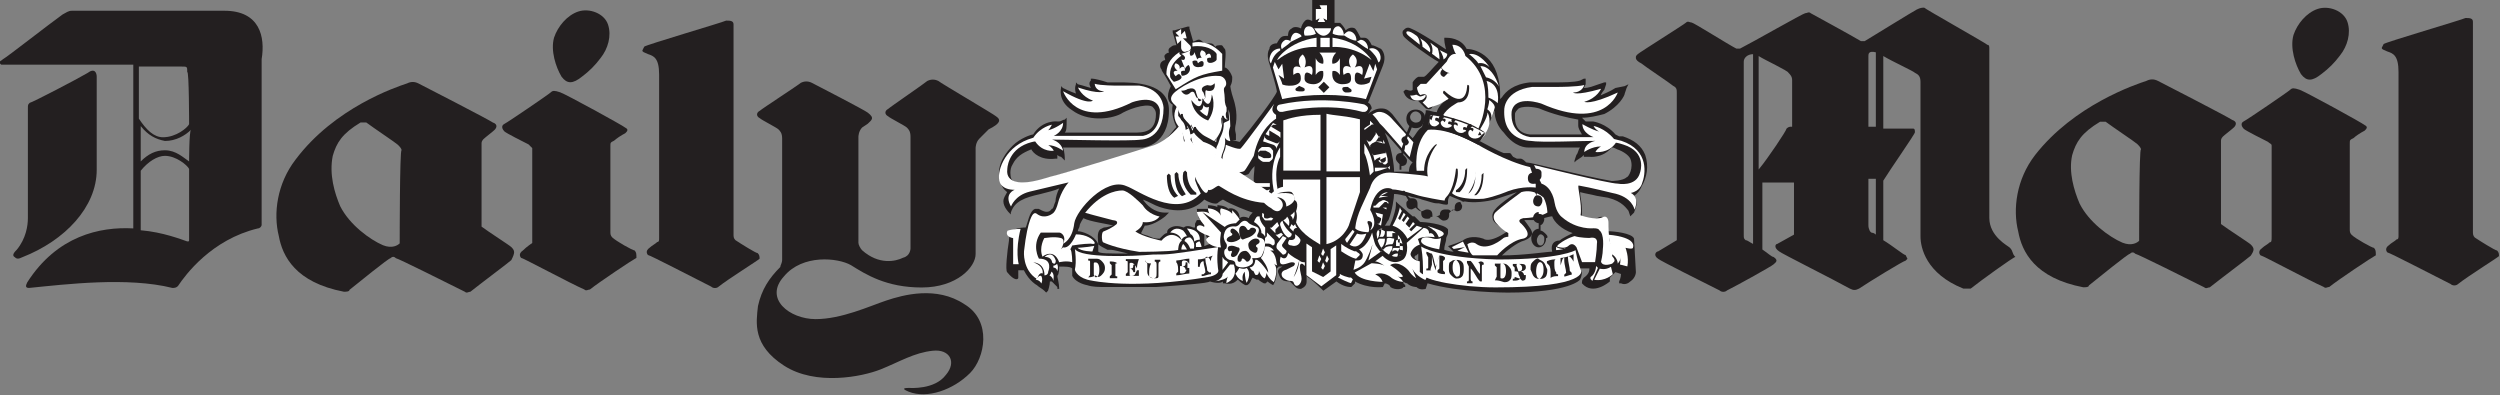 <?xml version="1.0" ?>
<svg xmlns:dc="http://purl.org/dc/elements/1.1/" xmlns:cc="http://creativecommons.org/ns#" xmlns:rdf="http://www.w3.org/1999/02/22-rdf-syntax-ns#" xmlns:svg="http://www.w3.org/2000/svg" xmlns:sodipodi="http://sodipodi.sourceforge.net/DTD/sodipodi-0.dtd" xmlns:inkscape="http://www.inkscape.org/namespaces/inkscape" xmlns="http://www.w3.org/2000/svg" xmlns:xlink="http://www.w3.org/1999/xlink" sodipodi:docname="A.svg" inkscape:version="0.48.5 r10040" viewBox="250 172 1000 158" enable-background="new 250 172 1000 158" xml:space="preserve">
	<rect x="250" y="172" width="1000" height="158" fill="#808080" stroke="none"/>
	<sodipodi:namedview inkscape:cy="104.14889" inkscape:cx="517.33486" inkscape:zoom="0.73418105" fit-margin-top="0.5" fit-margin-left="0.5" showgrid="false" guidetolerance="10" gridtolerance="10" objecttolerance="10" borderopacity="1" pagecolor="#ffffff" bordercolor="#666666" id="namedview2987" inkscape:current-layer="g2993" inkscape:window-maximized="0" inkscape:window-y="-21" inkscape:window-x="737" fit-margin-right="0.5" fit-margin-bottom="0.5" inkscape:window-height="1037" inkscape:window-width="1170" inkscape:pageshadow="2" inkscape:pageopacity="0">
	</sodipodi:namedview>
	<g id="g2993" transform="matrix(1.25,0,0,-1.25,-682.724,625.83)" inkscape:label="observer-rate-card" inkscape:groupmode="layer">
		<g id="g8500" transform="matrix(5.953,0,0,5.953,209.087,-3920.91)">
			<g>
				<defs>
					<rect id="SVGID_1_" x="-1883.6" y="-2734.5" width="4429.6" height="6264.7"/>
				</defs>
				<clipPath id="SVGID_2_">
					<use xlink:href="#SVGID_1_" overflow="visible"/>
				</clipPath>
				<g id="g8502" clip-path="url(#SVGID_2_)">
					<g id="g8508" transform="translate(61.821,733.606)">
						<path id="path8510" inkscape:connector-curvature="0" fill="#231F20" d="M33.6-23.1v5c0,0.2-0.1,0.5-0.5,0.2       c-0.5-0.3-3-1.6-3.1-1.6c-0.1-0.1-0.1-0.1-0.1-0.3v-5.9c0-0.4-0.1-1.1-0.6-1.7c-0.1-0.1-0.3-0.3-0.1-0.4c0.1-0.1,0.2-0.1,0.4,0       C31.9-26.9,33.6-25.1,33.6-23.1"/>
					</g>
					<g id="g8512" transform="translate(164.657,729.421)">
						<path id="path8514" inkscape:connector-curvature="0" fill="#231F20" d="M33.6-23.1c-0.1,0.1-1.1,0.6-1.1,1.6v9.1       c0,0.1,0,0.2-0.1,0.2c-0.1,0.1-3.3,1.9-3.4,2c-0.1,0-0.2,0-0.4-0.1c-0.2-0.1-2.3-1.4-2.8-1.7h-0.2c-0.5,0.3-2.7,1.5-2.7,1.5       c-0.1,0.1-0.2,0-0.3,0c-0.1,0-2.9-1.6-3.5-1.9h-0.2c-0.4,0.2-2.3,1.4-2.4,1.4c-0.1,0-0.2,0.1-0.3,0c-0.1-0.1-2.5-1.6-2.6-1.7       c-0.1-0.1-0.1-0.1-0.1-0.2c0-0.1,0.1-0.2,0.3-0.3c0.1-0.1,1.6-1.1,1.7-1.2c0.2-0.1,0.2-0.2,0.2-0.4v-7.9l-1-0.6       c-0.1,0-0.3-0.2,0-0.4c0.1-0.1,2.5-1.3,3.3-1.7c0.1-0.1,0.3-0.1,0.4,0c0.6,0.3,2.4,1.3,2.5,1.4c0.1,0.1,0.3,0.2,0,0.4       c-0.1,0-0.3,0.2-0.6,0.4v3.6H22v-2.8l-0.9-0.5c-0.1,0-0.2-0.2,0.1-0.4c0.1-0.1,2.9-1.5,3.8-2c0.2-0.1,0.3-0.1,0.5,0       c0.6,0.4,2.4,1.5,2.5,1.5l0.1,0.1l-0.1,0.2c-0.1,0-0.7,0.5-1.2,0.8v3.2c0.3,0.5,1.7,2.5,1.7,2.6c0,0.1,0,0.2-0.1,0.2h-1.6v3.9       c0.5-0.3,1.6-0.8,1.7-0.9c0.2-0.1,0.3-0.2,0.3-0.5v-8.3c0-0.6,0.3-2,2.3-2.8c0.1,0,0.3,0,0.4,0c0.5,0.4,2.3,1.7,2.4,1.7       C33.7-23.4,33.8-23.3,33.6-23.1 M19.8-22.9c-0.2,0.1-0.3,0.2-0.4,0.2c-0.1,0.1-0.1,0.1-0.1,0.3v9.3c0,0.2,0.2,0.4,0.5,0.4       C19.8-12.8,19.8-22.9,19.8-22.9z M22-16.6h-0.2c-0.1,0-0.2-0.1-0.2-0.1c0-0.1-1-1.6-1.5-2.2v6.1c0.3-0.2,1.6-0.8,1.6-0.9       c0.1-0.1,0.2-0.2,0.2-0.4V-16.6z M26.4-22.4c-0.1,0.1-0.2,0.1-0.2,0.1c-0.1,0-0.2,0.2-0.2,0.4v2.5h0.4       C26.4-19.5,26.4-22.4,26.4-22.4z M26.4-16.6H26v3.8c0,0.1,0,0.3,0.4,0.2C26.4-12.6,26.4-16.6,26.4-16.6z"/>
					</g>
					<g id="g8516" transform="translate(68.687,742.155)">
						<path id="path8518" inkscape:connector-curvature="0" fill="#231F20" d="M33.6-23.1h-8.2c-0.2,0-0.3-0.1-0.5-0.2       c-0.7-0.5-3-2.3-3.2-2.4c-0.1-0.1-0.2-0.1-0.2-0.2l0.1-0.1h7.1v-8.8c-1.8,0.1-4.1-0.4-5.7-2.9c-0.1-0.2-0.1-0.3,0.1-0.3       c2,0.2,5.3,0.6,7.7,0c0.1,0,0.2,0,0.3,0.1c0.4,0.6,1.8,2.5,4.3,3.1c0.1,0,0.2,0.1,0.2,0.2v8.9C35.8-24.5,35.5-23.1,33.6-23.1        M31.7-35.4c0-0.1,0-0.1-0.1-0.1c-0.3,0.1-1.3,0.5-2.5,0.6v3.2c0.4,0.5,0.9,0.8,1.3,0.8c0.6,0,1.2-0.5,1.3-0.7       C31.7-31.6,31.7-35.4,31.7-35.4z M31.7-31.2c-0.3,0.2-0.7,0.6-1.3,0.6c-0.5,0-0.9-0.2-1.3-0.6v1.9c0.4-0.5,0.8-0.7,1.3-0.8       c0.6,0,1.1,0.3,1.4,0.6C31.7-29.6,31.7-31.2,31.7-31.2z M31.7-29.2c-0.1-0.2-0.7-0.7-1.4-0.7c-0.5,0-0.9,0.4-1.3,1v2.8h2.3       c0.3,0,0.3,0,0.3-0.3C31.7-26.3,31.7-29.2,31.7-29.2z"/>
					</g>
					<g id="g8520" transform="translate(84.108,729.451)">
						<path id="path8522" inkscape:connector-curvature="0" fill="#231F20" d="M33.6-23.1c-0.1,0.1-1.2,0.8-1.6,1.1L32-21.9v4.4       c0,0.1,0.1,0.2,0.1,0.2c0.1,0.1,0.5,0.4,0.6,0.5c0.1,0.1,0.2,0.3-0.1,0.4c-0.3,0.2-3.8,2-4,2.1c-0.2,0.1-0.4,0.1-0.6,0       c-0.6-0.2-3.9-1.3-6-4.1c-1-1.3-1.2-2.9-0.9-4.1c0.2-1.1,0.9-2.5,3.5-3c0.1,0,0.3,0,0.3,0.1c0.5,0.4,2.1,1.7,2.2,1.7       c0.1,0.1,0.2,0.1,0.3,0c0.1,0,2.9-1.4,3.7-1.8c0.1-0.1,0.2,0,0.3,0c0.5,0.4,2.1,1.6,2.2,1.7C33.8-23.4,33.8-23.3,33.6-23.1        M27.6-22.8l0-0.1c-0.1-0.1-0.4-0.3-0.9-0.1c-0.7,0.3-1.8,1.1-2.3,2.1c-0.3,0.7-0.6,1.7-0.4,2.7c0.2,0.7,0.5,1.2,1.5,1.8l0.3,0       c0.4-0.3,1.6-1.1,1.7-1.2c0.1-0.1,0.2-0.2,0.2-0.3C27.6-17.8,27.6-22.8,27.6-22.8z"/>
					</g>
					<g id="g8524" transform="translate(90.733,729.271)">
						<path id="path8526" inkscape:connector-curvature="0" fill="#231F20" d="M33.6-23.1c-0.1,0-1,0.5-1.2,0.7       c-0.1,0.1-0.1,0.2-0.1,0.3v4.6c0,0.2,0,0.2,0.2,0.3c0.1,0.1,0.4,0.3,0.6,0.4c0.1,0.1,0.2,0.2,0,0.3c-0.1,0.1-3.2,1.8-3.5,1.9       c-0.3,0.1-0.4,0.1-0.5,0c-0.1-0.1-2.3-1.6-2.5-1.7c-0.2-0.1-0.1-0.3,0-0.4c0.1-0.1,1.1-0.6,1.3-0.7c0.1-0.1,0.2-0.2,0.2-0.2       v-5.1c0,0-0.3-0.2-0.5-0.4c-0.3-0.2-0.1-0.4-0.1-0.4c0.1,0,2.7-1.4,3.4-1.7c0.1-0.1,0.2,0,0.3,0c0.5,0.4,2.3,1.6,2.5,1.7       C33.7-23.3,33.7-23.2,33.6-23.1"/>
					</g>
					<g id="g8528" transform="translate(87.906,738.613)">
						<path id="path8530" inkscape:connector-curvature="0" fill="#231F20" d="M33.6-23.1c0.4,0.3,0.7,0.6,1,1       c0.4,0.5,0.6,1.2,0.4,1.8c-0.2,0.6-1,0.9-1.6,0.7c-0.6-0.2-1.1-0.8-1.3-1.4c-0.2-0.7,0.1-1.6,0.4-2.1       C32.8-23.5,33.1-23.5,33.6-23.1"/>
					</g>
					<g id="g8532" transform="translate(97.353,729.125)">
						<path id="path8534" inkscape:connector-curvature="0" fill="#231F20" d="M33.6-23.1c-0.1,0-0.9,0.5-1.2,0.7       c-0.1,0.1-0.1,0.2-0.1,0.3v11.3c0,0.2-0.2,0.2-0.4,0.2c-0.2-0.1-4.3-1.3-4.4-1.4l-0.1-0.2c0-0.1,0.1-0.1,0.3-0.2       c0.3-0.1,0.6-0.2,0.6-1.1v-8.8c0-0.1,0-0.2-0.1-0.2c-0.1-0.1-0.3-0.2-0.4-0.3c-0.3-0.2-0.1-0.4-0.1-0.4c0.1,0,2.6-1.3,3.4-1.7       c0.1-0.1,0.3-0.1,0.4,0c0.5,0.4,2.1,1.4,2.2,1.5C33.7-23.3,33.7-23.2,33.6-23.1"/>
					</g>
					<g id="g8536" transform="translate(110.166,736.479)">
						<path id="path8538" inkscape:connector-curvature="0" fill="#231F20" d="M33.6-23.1c-0.1,0.1-3,1.8-3.1,1.9       c-0.2,0.1-0.4,0.1-0.6,0c-0.1-0.1-2-1.4-2.1-1.5c-0.2-0.1-0.2-0.3,0-0.4c0.1-0.1,0.9-0.5,1-0.6c0.1-0.1,0.2-0.2,0.2-0.5v-6       c0,0,0-0.4-0.4-0.5c-0.4-0.2-1.3-0.4-2.2,0.4c-0.1,0.1-0.2,0.3-0.2,0.4v5.7c0,0,0,0.3,0.2,0.5l0.3,0.2c0.2,0.2,0.4,0.3,0,0.6       c-0.1,0.1-2.8,1.5-3,1.6c-0.2,0.1-0.4,0.1-0.6,0c-0.1-0.1-2.1-1.4-2.2-1.5c-0.2-0.1-0.2-0.3,0-0.4c0.1-0.1,0.9-0.5,1-0.6       c0.1-0.1,0.2-0.2,0.2-0.5v-6.5c0-0.2-0.1-0.3-0.1-0.4c-0.6-0.6-1-1.2-1.2-2.1c-0.1-0.9-0.3-2.1,1.4-3.2       c1.7-1.1,4.2-0.6,5.2-0.2c1,0.4,1.8,0.9,2.8,1c0.9,0.1,1.3-0.6,0.7-1.3c-0.6-0.8-1.9-0.7-2-0.7c-0.1,0-0.5,0,0-0.2       c1-0.4,2.4,0.1,3.3,1c0.8,0.8,1.2,2.8-0.3,3.7c-1.5,1-3.3,0.5-4.2,0.2c-0.9-0.3-2.4-1-3.8-1c-1.4,0-2.8,1.1-1.7,2.3       c1,1.2,2.9,1,3.6,0.6c0.8-0.5,1.9-1.2,3.8-1.2s2.9,1.1,2.9,1.8v5.7c0,0,0,0.3,0.2,0.5l0.5,0.5C33.8-23.5,33.9-23.3,33.6-23.1"/>
					</g>
					<g id="g8540" transform="translate(177.61,729.589)">
						<path id="path8542" inkscape:connector-curvature="0" fill="#231F20" d="M33.6-23.1c-0.1,0.1-1.2,0.8-1.6,1.1L32-21.9v4.4       c0,0.1,0.1,0.2,0.1,0.2c0.1,0.1,0.5,0.4,0.6,0.5c0.1,0.1,0.2,0.3-0.1,0.4c-0.3,0.2-3.8,2-4,2.1c-0.2,0.1-0.4,0.1-0.6,0       c-0.6-0.2-3.9-1.3-6-4c-1-1.3-1.2-2.9-0.9-4.1c0.2-1.1,0.9-2.5,3.5-3c0.1,0,0.3,0,0.3,0.1c0.5,0.4,2.1,1.7,2.2,1.7       c0.1,0.1,0.2,0.1,0.3,0c0.1,0,2.9-1.4,3.7-1.8c0.1-0.1,0.2,0,0.3,0c0.5,0.4,2.1,1.6,2.2,1.7C33.8-23.4,33.8-23.3,33.6-23.1        M27.6-22.8l0-0.1c-0.1-0.1-0.4-0.3-0.9-0.1c-0.7,0.3-1.8,1.1-2.3,2.1c-0.3,0.7-0.6,1.7-0.4,2.6c0.2,0.7,0.5,1.2,1.5,1.8l0.3,0       c0.4-0.3,1.6-1.1,1.7-1.2c0.1-0.1,0.2-0.2,0.2-0.3C27.6-17.8,27.6-22.8,27.6-22.8z"/>
					</g>
					<g id="g8544" transform="translate(184.233,729.409)">
						<path id="path8546" inkscape:connector-curvature="0" fill="#231F20" d="M33.6-23.1c-0.1,0-1,0.5-1.2,0.7       c-0.1,0.1-0.1,0.2-0.1,0.3v4.6c0,0.2,0,0.2,0.2,0.3c0.1,0.1,0.4,0.3,0.6,0.4c0.1,0.1,0.2,0.2,0,0.3c-0.1,0.1-3.2,1.8-3.5,1.9       c-0.3,0.1-0.4,0.1-0.5,0c-0.1-0.1-2.3-1.6-2.5-1.7c-0.2-0.1-0.1-0.3,0-0.4c0.1-0.1,1.1-0.6,1.3-0.7c0.1-0.1,0.2-0.1,0.2-0.2       v-4.9c0-0.2,0-0.3-0.1-0.3c-0.1-0.1-0.3-0.2-0.4-0.3c-0.3-0.2-0.1-0.4-0.1-0.4c0.1,0,2.7-1.4,3.4-1.7c0.1-0.1,0.2,0,0.3,0       c0.5,0.4,2.3,1.6,2.5,1.7C33.7-23.3,33.7-23.2,33.6-23.1"/>
					</g>
					<g id="g8548" transform="translate(181.408,738.753)">
						<path id="path8550" inkscape:connector-curvature="0" fill="#231F20" d="M33.6-23.1c0.4,0.3,0.7,0.6,1,1       c0.4,0.5,0.6,1.2,0.4,1.8c-0.2,0.6-1,0.9-1.6,0.7c-0.6-0.2-1.1-0.8-1.3-1.4c-0.2-0.7,0.1-1.6,0.4-2.1       C32.8-23.5,33.1-23.5,33.6-23.1"/>
					</g>
					<g id="g8552" transform="translate(190.853,729.265)">
						<path id="path8554" inkscape:connector-curvature="0" fill="#231F20" d="M33.6-23.1c-0.1,0-0.9,0.5-1.2,0.7       c-0.1,0.1-0.1,0.2-0.1,0.3v11.3c0,0.2-0.2,0.2-0.4,0.2c-0.2-0.1-4.3-1.3-4.4-1.4l-0.1-0.2c0-0.1,0.1-0.1,0.3-0.2       c0.3-0.1,0.6-0.2,0.6-1.1v-8.8c0-0.1,0-0.2-0.1-0.2c-0.1-0.1-0.3-0.2-0.4-0.3c-0.3-0.2-0.1-0.4-0.1-0.4c0.1,0,2.6-1.3,3.4-1.7       c0.1-0.1,0.3-0.1,0.4,0c0.5,0.4,2.1,1.4,2.2,1.5C33.7-23.3,33.7-23.2,33.6-23.1"/>
					</g>
					<g id="g8556" transform="translate(145.059,734.404)">
						<path id="path8558" inkscape:connector-curvature="0" fill="#231F20" d="M33.6-23.1c-0.2,0.5-0.6,0.8-1.2,1l0,0h0l-0.2,0L32-22       c-0.5,0.6-1.2,0.7-1.2,0.7l-0.3,0l-0.1,0l0.1-0.1l-0.1,0.1l-0.2,0.2l0,0c0.4,0,0.8,0.1,1.2,0.2c0.8,0.4,1.1,1,1.1,1.1l0.1,0.3       l0.1,0.2l-0.2-0.1L32-19.5c-0.3-0.2-0.6-0.3-0.8-0.4c0.1,0.2,0.2,0.3,0.2,0.3l0.1,0.3l0,0.1l-0.1,0l-0.3-0.1       c-0.3-0.1-0.5-0.2-0.8-0.2l0.1,0.2l0,0.2l0,0.1l-0.1,0l-0.2-0.1c-0.3-0.1-1-0.1-1.3-0.1c-0.5,0-1.4,0-1.4,0l0,0       c-0.9-0.1-1.3-0.5-1.5-0.8l-0.1-0.1c0,0.3,0,0.4,0,0.4c-0.1,2.1-1.5,2.3-1.8,2.3c-0.3,0.6-1,0.6-1.1,0.6l-0.1,0l0-0.1       c0-0.2,0.1-0.5,0.1-0.6L23-17.5c-0.3,0.2-1.5,1-2,1.2c-0.2,0.1-0.3,0-0.4-0.1c-0.1-0.1,0-0.3,0-0.3c0.1-0.2,1.5-1.2,1.9-1.4       c-0.3-0.3-0.7-0.8-0.8-0.8h-0.1l-0.2,0c-0.2-0.1-0.3-0.3-0.3-0.3c0-0.1,0-0.3,0-0.4c-0.1-0.1-0.3,0-0.3,0l-0.1,0l-0.1-0.1       l0.1-0.2c0.2-0.3,0.6-0.3,0.7-0.3l0.4-0.4l0,0l0,0c0.2-0.1,0.3,0,0.3,0l0,0l0,0l0.3,0.4l0.5,0.2l0.1-0.1       c-0.4-0.2-0.6-0.6-0.6-0.7c-0.2,0-0.4,0.1-0.5,0.1l-0.1,0l0-0.1l-0.2-0.8c-0.2-0.1-0.4-0.5-0.5-0.6l-0.3,0.3l-0.1,0.1L20-20.9       c-0.2,0.2-0.3,0.3-0.6,0.3c-0.3,0-0.6-0.2-0.7-0.3l0,0c0.1,0.1,0.1,0.2,0.2,0.3c0,0.1-0.1,0.3-0.2,0.3l0,0l0.8,2       c0.2,0.5,0,0.8-0.1,0.9c-0.2,0.1-0.4,0.2-0.5,0.2c-0.1,0.2-0.2,0.4-0.4,0.4l-0.2,0c-0.1,0.2-0.2,0.4-0.3,0.5       c-0.2,0.1-0.4,0-0.5-0.1c-0.1,0.2-0.2,0.3-0.3,0.4c-0.1,0-0.2,0-0.3,0l0,1.3l-1.2,0v-1.2c-0.2,0.1-0.3,0.1-0.4,0       c-0.1-0.1-0.2-0.3-0.2-0.4c-0.2,0.1-0.4,0.1-0.5,0c-0.2-0.1-0.2-0.3-0.2-0.4c-0.2,0-0.3,0-0.4-0.1c-0.1-0.1-0.2-0.3-0.2-0.3       c-0.2,0-0.4-0.1-0.4-0.3c-0.2-0.3,0-0.8,0-0.8c0,0,0.4-1.3,0.4-1.5c-0.1-0.3-1.4-2-2-2.7l-0.4,0.1l0.1,0l0.1,0l0,0.1       c0,0.1,0,0.2,0,0.2c0,0.1-0.1,0.2,0,0.6c0.1,0.6-0.1,1.2-0.1,1.2c-0.2,0.6-0.2,0.8-0.2,0.8c0.1,0.2,0.1,0.3,0.1,0.5       c-0.1,0.3-0.3,0.5-0.4,0.5c0,0.2,0.1,0.9,0,1c-0.1,0.1-0.1,0.2-0.2,0.2c-0.1,0-0.3,0-0.3-0.1c-0.1,0.1-0.1,0.2-0.3,0.2       c-0.1,0-0.2,0-0.3,0c-0.1,0.1-0.2,0.2-0.3,0.2c-0.1,0-0.2-0.1-0.3-0.1l-0.2,0.7l0,0.1l-0.1,0l-0.7-0.2l-0.1,0l0-0.1l0.2-0.7       c-0.1,0-0.2,0-0.3-0.1C7.9-17.4,8-17.6,8-17.6c-0.1,0-0.2-0.1-0.2-0.1c-0.1-0.1,0-0.2,0-0.3c-0.1,0-0.2-0.1-0.2-0.1       c-0.1-0.1-0.1-0.3,0-0.4l0,0c0-0.1,0.2-0.3,0.5-0.9C7.8-20,8-20.3,8.2-20.4l0,0c-0.1-0.5,0.1-1,0.2-1.2l-0.1-0.1       c-0.3-0.4-0.8-1-1.8-1.2l-3.5-1l-1.7-0.5c-0.7-0.2-1.7-0.4-1.8,0.1l0,0c0,0-0.1,0.4,0.1,0.7c0.2,0.4,0.5,0.6,1,0.8       c0.1-0.2,0.5-0.6,1.3-0.5l0.1,0l0,0.1l0,0.1c0.1-0.1,0.2-0.1,0.2-0.1l0.1-0.1l0.1-0.1l0,0.1c0,0,0,0.4-0.1,0.6l4.3,0       c0,0,1.4,0.1,1.4,2c0,1.5-1.9,1.5-2.7,1.5c-0.2,0-0.3,0-0.4,0l-0.2,0C4.4-19.1,4-19,3.9-19l-0.1,0l0-0.1       c-0.1-0.1-0.1-0.2,0-0.4c-0.3,0.1-0.7,0.2-0.7,0.2l-0.1,0.1l0-0.1c0,0-0.1-0.2,0-0.5c-0.3,0.1-0.7,0.3-0.7,0.3l-0.1,0.1l0-0.1       c0,0-0.2-0.7,0.6-1.2c0.8-0.6,2-0.5,2.6-0.2c0.3,0.2,1.3,0.6,1.7,0.4c0.1-0.1,0.2-0.2,0.2-0.4c0-1-0.7-1-1.2-1l-0.2,0       c0,0-2.8,0-3.5,0c0.1,0.1,0.1,0.3,0.1,0.7l0,0.1l-0.1-0.1c-0.1,0-0.2-0.1-0.3-0.1l0,0l-0.1,0c0,0-0.8,0.1-1.3-0.7       c-0.1,0-0.7-0.2-1.1-0.6c-0.3-0.3-0.9-1-0.7-1.8c0.1-0.5,0.3-0.6,0.4-0.7c-0.1-0.2-0.2-0.3-0.2-0.5c0-0.3,0.3-0.6,0.3-0.6       l0.1-0.1l0,0.1c0.2,0.6,0.7,0.8,1.6,1c0.4,0.1,0.8,0.2,1,0.3c-0.1-0.2-0.2-0.5-0.2-0.7c-0.1-0.2-0.1-0.4-0.2-0.4       c-0.2-0.3-0.5-0.1-0.7,0l0,0l0,0l0,0l-0.2,0c-0.3-0.1-0.4-0.8-0.5-1c-0.4,0-0.7-0.1-0.8-0.3c-0.1-0.2-0.1-0.3-0.1-0.4       c-0.1-0.6-0.2-1.6-0.1-1.7c0.4-0.5,0.6-0.4,0.6-0.3l0,0v0l0,0.4l0.3,0c0.3-0.6,0.7-0.8,0.7-0.8c0.1-0.1,0.3-0.2,0.4-0.3       l0.1-0.1l0.1,0.1c0,0,0.1,0.3,0.1,0.5l0.1,0c0,0,0.2-0.2,0.3-0.3l0-0.1l0.1,0C2.1-30,2-29.7,2-29.6c0.1,0.1,0.1,0.4,0.1,0.5       c0.3,0,0.6,0,0.7-0.1l0-0.4l0,0l0,0C3-30,3.6-30.1,3.6-30.1c0.3-0.1,0.6-0.1,1.1-0.1l0,0c0.8,0,1.7,0,2.6,0       c1.4,0.1,2.8,0.2,2.9,0.3c0.3-0.1,0.6-0.1,0.7,0l0-0.1l0.1,0c0.4-0.1,0.6,0.1,0.7,0.2c0.2-0.2,0.4-0.3,0.4-0.3l0,0l0,0l0,0       l0.1,0l0,0l0,0c0.2,0.1,0.2,0.3,0.3,0.4l0.2-0.1l0.1,0c0.1-0.1,0.3-0.2,0.3-0.2l0.1,0l0,0l0.1,0.1c0.1-0.1,0.3-0.2,0.3-0.2l0,0       l0,0c0.2,0.3,0.2,0.7,0.2,0.9h0l0,0l0.1,0.1l0.2,0c-0.2-0.1-0.3-0.2-0.2-0.4c0.1-0.3,0.2-0.4,0.6-0.4l0.1-0.1       c0,0,0.1-0.1,0.2-0.2c0.1-0.1,0.2-0.1,0.3-0.1c0.2,0.1,0.3,0.2,0.3,0.4c0,0.1,0,0.2,0,0.3l0.1-0.1c0.2-0.1,0.8-0.7,0.8-0.7l0,0       l0,0l0.7,0.5c0.4-0.3,0.7-0.3,0.8-0.3h0h0l0,0L18-30l0,0.1c0.7-0.4,1.5-0.3,1.5-0.3l0,0l0,0l0.1,0.2l0,0c0.1,0,0.3-0.1,0.3-0.2       c0.3-0.2,0.7-0.1,0.7,0l0.1,0l0,0.1l-0.1,0.1l0,0.1c0.1-0.1,0.2-0.1,0.2-0.1c0.2-0.2,0.5-0.2,0.5-0.2l0,0l0,0v0       c0.2-0.2,0.5-0.1,0.5-0.1l0,0l0,0l0.1,0.3c1.7-0.5,4.3-0.5,4.3-0.5c3.4,0,3.9,0.7,3.9,0.7c0.1,0.2,0.1,0.4,0.1,0.4l-0.1,0.2       c0.2,0,0.4,0,0.5,0c0-0.1,0-0.3-0.3-0.5c-0.1-0.1-0.1-0.2-0.1-0.3l0,0l0,0c0.6-0.7,1.5,0.1,1.5,0.1l0,0l0,0l0,0.2       c0.1,0.1,0.2,0.2,0.3,0.3l0.3-0.1c0-0.2-0.1-0.4-0.1-0.4l0-0.1l0.1,0c0.2-0.1,0.4,0,0.5,0.1c0.3,0.2,0.3,0.5,0.3,0.5l0,0l0,0       L33-27.6l0,0l0,0c-0.1,0.3-1.1,0.4-1.4,0.4c0,0.2,0,0.6-0.2,0.7c-0.1,0.1-0.2,0.1-0.4,0c-0.3-0.1-0.7,0-0.8,0       c0,0.1,0,0.3,0,0.5c0,0.3-0.1,0.7-0.1,0.9c0.4-0.1,0.5-0.1,0.9-0.2l0.6-0.1c0.8-0.2,1-0.6,1.1-0.7l0.1-0.3l0,0l0,0       c0,0,0,0,0.2,0.2c0.1,0.3,0.2,0.5,0.1,0.7l-0.1,0.2c0.3,0.2,0.4,0.5,0.4,0.5l0,0C33.7-24.3,33.8-23.7,33.6-23.1 M21.4-28.8       c-0.2,0.1-0.2,0.2-0.2,0.2c0,0,0,0.1,0.1,0.1l0.1,0.1C21.4-28.6,21.4-28.8,21.4-28.8 M28.6-28.3c-0.3,0-1.5-0.2-2.7-0.2       c0.2,0.2,0.8,0.7,1.2,0.8c0,0,0.3,0.1,0.4,0.3c0.1,0.2-0.2,0.5-0.4,0.8l0.2,0l0.3,0c0.3,0,0.8,0.2,1,0.2       c0.1-0.3,0.5-0.7,1.1-0.9c-0.2-0.1-0.6-0.3-0.7-0.4C28.7-27.7,28.5-27.9,28.6-28.3 M23.8-27.7L23.8-27.7       c-0.2-0.1-0.5-0.2-0.8-0.3l-0.1,0L23-28l0.3-0.3c-0.2,0-0.5,0.1-0.5,0.1c0,0.3,0.1,0.4,0.1,0.6c0,0.1,0.1,0.2,0.1,0.3l0,0.2       c-0.2,0.3-1.3,0.4-1.5,0.4l-0.3,0.3l-0.1,0l-0.8,0.7l-0.1,0.1v-0.2c0-0.2-0.1-0.5-0.2-0.8c-0.1-0.2-0.1-0.3-0.2-0.4l-0.2,0.1       c0.1,0.1,0.1,0.2,0.2,0.3c0.2,0.5,0.3,1.2,0.3,1.4c0.1,0,0.2,0,0.6-0.1l0.2,0c0.2-0.1,0.5-0.1,0.7-0.2c0.4-0.1,0.6-0.2,0.8-0.2       l0.1,0c0.4-0.1,0.5-0.1,0.5,0l0,0.1c0,0.2,0.1,0.3,0.1,0.3c0.2-0.1,0.5-0.2,0.7-0.3l0.1,0c0.5-0.1,1.2,0,1.6,0.1l0.3,0.1       c0.3,0.1,0.6,0.2,0.9,0.3c-1-0.7-1.4-1-1.3-1.4c0-0.2,0.3-0.4,0.6-0.6l0.2-0.1c-1-0.7-1.3-0.4-1.3-0.4       C24.3-27.4,23.9-27.6,23.8-27.7 M20.9-24l-0.5,0l-0.1,0l-0.2,0c0,0.4-0.1,0.9-0.2,1.3c-0.1,0.3-0.2,0.6-0.3,0.8l0.2-0.2       c0.1-0.1,1.1-1.3,1.3-1.4C20.9-23.7,20.9-23.9,20.9-24 M27.3-22.7c0.5,0,1.8,0,2.7,0h0.1C30-22.8,30-23,29.9-23.1l-0.1-0.3       l0-0.1l0.1,0.1l0.3,0.2l0.1,0.1l0-0.1l0.1,0l0.2,0c0,0,0.7-0.1,1.2,0.5c0.1,0,0.1,0,0.3-0.1c0.3-0.1,0.6-0.3,0.7-0.5       c0.2-0.5-0.1-1-0.2-1c-0.2-0.2-0.8-0.2-0.8-0.2c-1.7,0.3-4.3,1-4.6,1c-0.1,0.1-0.2,0.2-0.3,0.2l-0.2,0l-0.2,0.1       c-0.1,0.1-0.1,0.2-0.2,0.2c-0.1,0-0.2,0-0.3,0c-0.3,0.1-1.2,0.6-1.4,0.7c0.5,0.5,0.7,1.1,0.9,1.6c0-0.5,0.2-0.9,0.5-1.2       C26.6-22.7,27.2-22.7,27.3-22.7 M12.6-23.7c0-0.3-0.1-0.7,0-1l-0.5,0.3c0,0-0.2,0.1-0.3,0.2c0.2,0,0.4,0,0.5,0.1       C12.3-24.1,12.4-23.9,12.6-23.7 M11.2-26c-0.2,0.2-0.6,0.2-0.6,0.2l0,0l0,0l0-0.1c-0.2,0.1-0.5,0.1-0.5,0.1l0,0l0,0l0-0.2       c-0.2,0-0.5,0-0.5,0l-0.1,0V-26c0-0.2,0.1-0.4,0.1-0.5l0,0l0,0l0.1-0.1l-0.2,0l-0.1-0.2L9.4-27L9.3-27c-0.2,0.1-0.4,0.1-0.5,0       c-0.3,0.1-0.5,0.1-0.7,0c-0.2-0.1-0.2-0.2-0.2-0.3c-0.1,0-0.2-0.1-0.3-0.2l-0.1-0.1c-0.1,0-0.3,0-0.5,0.1       c-0.2,0.1-0.4,0.1-0.5,0.2l0.2,0.4c0.5,0,1.1,0.5,1.1,0.5L8-26.2H7.8c-0.6,0-1,0.4-1.2,0.7c0.3-0.1,0.6-0.3,0.9-0.4       c1.5-0.5,2.2,0.2,2.4,0.4c0.5-0.3,0.7-0.2,0.7-0.2c0.1,0.1,0.3,0.2,0.3,0.2c0.5-0.3,1.3-0.6,1.6-0.7c-0.1-0.1-0.2-0.2-0.2-0.3       c-0.2,0.1-0.4,0.1-0.5,0C11.8-26,11.3-25.9,11.2-26L11.2-26L11.2-26L11.2-26z M9.9-28l0,0.3l0,0.1l0,0.2l-0.1,0.2l0.1,0       c0.1,0,0.1,0,0.1-0.2l0,0l0,0c0-0.2,0.2-0.3,0.4-0.4L9.9-28L9.9-28z M4.2-27.9L4.2-27.9L4.2-27.9c-0.2,0.5-0.9,0.7-1.1,0.7       c0,0.1,0.1,0.2,0.1,0.3c0,0.1,0.2,0.4,0.2,0.4c0.4-0.2,1.3-0.3,1.6-0.4C4.9-26.9,4.7-27,4.5-27l-0.2-0.1       C4.1-27.3,4.2-27.7,4.2-27.9L4.2-27.9L4.2-27.9c0.1-0.1,0.3-0.2,0.5-0.3l0.1,0l0.1,0c0.1,0,0.5-0.1,0.9-0.2       c-1.1,0-1.5,0-1.6,0.1C4.2-28.1,4.2-27.9,4.2-27.9 M30-21.2l0-0.3c0-0.2,0.1-0.3,0.2-0.5l-2.8,0c-0.9,0.1-0.8,0.9-0.8,1.1       c0,0.1,0.1,0.2,0.2,0.3c0.4,0.2,1.1,0,1.1,0C28.6-20.9,29.4-21.1,30-21.2C30-21.1,30-21.2,30-21.2z"/>
					</g>
					<g id="g8560" transform="translate(130.173,737.202)">
						<path id="path8562" inkscape:connector-curvature="0" fill="#231F20" d="M33.6-23.1L33.6-23.1L33.6-23.1L33.6-23.1z"/>
					</g>
					<g id="g8564" transform="translate(127.954,742.149)">
						<path id="path8566" inkscape:connector-curvature="0" fill="#FFFFFF" d="M33.6-23.1l-0.1-0.1l0,0L33.6-23.1l0,0.3h-0.2h-0.2       l0.1-0.2l0.1-0.1l0,0l-0.1,0.1L33-23v-0.3v-0.3l0.2,0.1l0.1,0.1l0,0l-0.1-0.1l-0.1-0.2h0.2h0.2l-0.1,0.2l-0.1,0.1l0,0l0.1-0.1       l0.2-0.1v0.3v0.3L33.6-23.1z"/>
					</g>
					<g id="g8568" transform="translate(126.286,740.971)">
						<path id="path8570" inkscape:connector-curvature="0" fill="#FFFFFF" d="M33.6-23.1c-0.2,0-0.3-0.3-0.3-0.5       c0.2,0.1,0.4,0.2,0.6,0.3C33.9-23.2,33.7-23.1,33.6-23.1"/>
					</g>
					<g id="g8572" transform="translate(127.356,740.918)">
						<path id="path8574" inkscape:connector-curvature="0" fill="#FFFFFF" d="M33.6-23.1c-0.1,0.3-0.2,0.4-0.4,0.4       c-0.2,0-0.3-0.3-0.2-0.5l0,0C33.2-23.2,33.4-23.2,33.6-23.1L33.6-23.1"/>
					</g>
					<g id="g8576" transform="translate(128.861,740.823)">
						<path id="path8578" inkscape:connector-curvature="0" fill="#FFFFFF" d="M33.6-23.1c0,0.3-0.2,0.5-0.3,0.5       c-0.2,0-0.3-0.2-0.3-0.4C33.2-23.1,33.4-23.1,33.6-23.1L33.6-23.1z"/>
					</g>
					<g id="g8580" transform="translate(129.537,740.551)">
						<path id="path8582" inkscape:connector-curvature="0" fill="#FFFFFF" d="M33.6-23.1c0,0.3-0.2,0.5-0.4,0.5       c-0.1,0-0.2-0.1-0.3-0.2C33.2-23,33.4-23.1,33.6-23.1L33.6-23.1"/>
					</g>
					<g id="g8584" transform="translate(127.769,740.812)">
						<path id="path8586" inkscape:connector-curvature="0" fill="#FFFFFF" d="M33.6-23.1c0.2,0,0.4,0.2,0.4,0.4h-0.9       C33.2-22.9,33.4-23.1,33.6-23.1"/>
					</g>
					<g id="g8588" transform="translate(125.122,729.839)">
						<path id="path8590" inkscape:connector-curvature="0" fill="#FFFFFF" d="M33.6-23.1l-0.4,0.4l0-0.2L33.1-23l0-0.3l0.2,0       c0.1,0,0.2-0.1,0.2-0.1C33.7-23.4,33.6-23.1,33.6-23.1"/>
					</g>
					<g id="g8592" transform="translate(111.483,730.432)">
						<path id="path8594" inkscape:connector-curvature="0" fill="#FFFFFF" d="M33.6-23.1c-0.3-1.2-0.1-1.9-0.1-1.9l-0.3,0v1.4       c-0.5,0.1-0.3,0.4-0.3,0.4C33.2-23.1,33.6-23.1,33.6-23.1"/>
					</g>
					<g id="g8596" transform="translate(112.599,727.894)">
						<path id="path8598" inkscape:connector-curvature="0" fill="#FFFFFF" d="M33.6-23.1c0.1-0.2,0-0.4,0-0.4       c-0.1,0.2-0.3,0.2-0.3,0.2C33.5-23,33.6-23.1,33.6-23.1"/>
					</g>
					<g id="g8600" transform="translate(113.036,727.931)">
						<path id="path8602" inkscape:connector-curvature="0" fill="#FFFFFF" d="M33.6-23.1c0.1,0.1,0.1,0.2,0.1,0.2       c0.2-0.1,0.1-0.5,0.1-0.5C33.8-23.2,33.6-23.1,33.6-23.1"/>
					</g>
					<g id="g8604" transform="translate(112.775,728.925)">
						<path id="path8606" inkscape:connector-curvature="0" fill="#FFFFFF" d="M33.6-23.1c0.4,0,0.4-0.3,0.4-0.3       c0.2-0.2,0.2,0.1,0.2,0.1C34-22.7,33.6-23.1,33.6-23.1"/>
					</g>
					<g id="g8608" transform="translate(113.245,728.45)">
						<path id="path8610" inkscape:connector-curvature="0" fill="#FFFFFF" d="M33.6-23.1c0.1,0,0.2,0.1,0.2,0.1c0.1-0.2,0-0.4,0-0.4       c0,0.2-0.2,0.2-0.2,0.2L33.6-23.1z"/>
					</g>
					<g id="g8612" transform="translate(113.759,729.436)">
						<path id="path8614" inkscape:connector-curvature="0" fill="#FFFFFF" d="M33.6-23.1c0.4-0.1,0.7,0.7,0.7,0.7       c0.6,0,0.9-0.3,0.9-0.3c0.3-0.3-0.1-0.2-0.1-0.2c-0.4,0-1-0.1-1-0.1L34-23.2c0.1-0.1,0.1-0.7,0.1-0.7c-0.3,0.1-0.7,0-0.7,0       c-0.3,0.8-0.9,0.3-0.9,0.3c-0.2,0.5,0.1,1,0.1,1c0.1,0,0.5,0.1,0.9,0c0.3-0.1,0-0.6,0-0.6L33.6-23.1z"/>
					</g>
					<g id="g8616" transform="translate(114.403,729.35)">
						<path id="path8618" inkscape:connector-curvature="0" fill="#FFFFFF" d="M33.6-23.1c0.3-0.5,3.1-0.4,4.2-0.3       c0.9,0,0.9,0,3.5,0.4c-0.1-0.6,0-1.2,0-1.2c0.1-0.3-0.5-0.4-0.5-0.4c-4.1-0.7-6.3-0.2-6.3-0.2c-0.7,0.1-0.9,0.5-0.9,0.6       C33.7-23.8,33.6-23.1,33.6-23.1"/>
					</g>
					<g id="g8620" transform="translate(119.528,730.233)">
						<path id="path8622" inkscape:connector-curvature="0" fill="#FFFFFF" d="M33.6-23.1c0.3,0.4,0.7,0.1,0.7,0.1       c0.1-0.1,0.2-0.3,0.2-0.3c-0.2,0-0.3-0.2-0.3-0.2C34.1-23.1,33.6-23.1,33.6-23.1"/>
					</g>
					<g id="g8624" transform="translate(120.126,729.32)">
						<path id="path8626" inkscape:connector-curvature="0" fill="#FFFFFF" d="M33.6-23.1c0,0.2,0.1,0.3,0.1,0.3       c0.1-0.1,0.2-0.3,0.2-0.3L33.6-23.1"/>
					</g>
					<g id="g8628" transform="translate(120.298,729.771)">
						<path id="path8630" inkscape:connector-curvature="0" fill="#FFFFFF" d="M33.6-23.1c0.2-0.1,0.3-0.4,0.3-0.4l0.2,0       c0.1,0.4-0.2,0.6-0.2,0.6C33.6-22.9,33.6-23.1,33.6-23.1"/>
					</g>
					<g id="g8632" transform="translate(120.419,730.449)">
						<path id="path8634" inkscape:connector-curvature="0" fill="#FFFFFF" d="M33.6-23.1c0.1-0.1,0.2-0.3,0.2-0.3       c0.2-0.1,0.2-0.4,0.2-0.4c0.1,0.1,0.3,0.1,0.3,0.1C34.3-23.1,33.6-23.1,33.6-23.1"/>
					</g>
					<g id="g8636" transform="translate(120.91,729.657)">
						<path id="path8638" inkscape:connector-curvature="0" fill="#FFFFFF" d="M33.6-23.1l0-0.2l0.3,0c0,0.1-0.1,0.3-0.1,0.3       C33.7-23,33.6-23.1,33.6-23.1"/>
					</g>
					<g id="g8640" transform="translate(122.856,731.433)">
						<path id="path8642" inkscape:connector-curvature="0" fill="#FFFFFF" d="M33.6-23.1v-0.2C33.5-23.1,33-23,33-23       c-0.1-0.1,0-0.4,0-0.4c-0.2,0.4-0.7,0.4-0.7,0.4c0-0.2,0.1-0.3,0.1-0.3c-0.2,0.2-0.7,0.1-0.7,0.1c0.1-0.4,0.4-0.7,0.4-0.7       l0-0.1c-0.3,0.2-0.4,0-0.4,0l0-0.1c0.1-0.2,0.7-0.4,0.7-0.4c-0.2-0.1-0.2-0.2-0.2-0.2c0.2-0.4,0.8-0.4,0.8-0.4       c-0.1,0.4,0,0.7,0,0.8v0L32-23.2c0,0,0.9-0.6,1.2-0.8c0.2,0.2,0.6,0.2,0.6,0.2l0.2,0.2C33.9-23.4,33.6-23.1,33.6-23.1"/>
					</g>
					<g id="g8644" transform="translate(122.529,729.657)">
						<path id="path8646" inkscape:connector-curvature="0" fill="#FFFFFF" d="M33.6-23.1c-0.2,0.3-0.1,0.5-0.1,0.5       c0.1,0.5,0.6,0.4,0.6,0.4c0.1,0,0.2,0.1,0.2,0.1c0.3,0.4,0.5,0.1,0.5,0.1c0.1-0.1,0.4-0.2,0.4-0.2c0.3-0.1,0.1-0.4,0.1-0.4       c-0.1-0.2,0.1-0.2,0.1-0.2c0.6-0.1,0.1-1,0.1-1c-0.1-0.1-0.3-0.1-0.3-0.1L35-23.9c0.1-0.2,0-0.3,0-0.3       c-0.2-0.2-0.5-0.2-0.5-0.2c-0.4,0-0.4,0.2-0.4,0.2C34.1-24,33.8-24,33.8-24c-0.3,0.1-0.3,0.4-0.3,0.4c0,0.2,0.1,0.2,0.1,0.2       C33.7-23.2,33.6-23.1,33.6-23.1"/>
					</g>
					<g id="g8648" transform="translate(123.101,730.316)">
						<path id="path8650" inkscape:connector-curvature="0" fill="#231F20" d="M33.6-23.1c-0.3,0.3-0.4,0-0.3-0.1       c0,0,0.2-0.1-0.1-0.2c-0.2-0.1-0.2-0.3,0.1-0.3c0.2,0,0.4,0.1,0.5,0.2C33.8-23.5,33.8-23.3,33.6-23.1"/>
					</g>
					<g id="g8652" transform="translate(124.031,730.155)">
						<path id="path8654" inkscape:connector-curvature="0" fill="#231F20" d="M33.6-23.1c0.3,0.3-0.1,0.4-0.2,0.3c0,0-0.1-0.2-0.2,0       c-0.1,0.2-0.4,0.2-0.4-0.1c0-0.3,0.1-0.5,0.2-0.5C33.2-23.3,33.4-23.3,33.6-23.1"/>
					</g>
					<g id="g8656" transform="translate(123.925,729.21)">
						<path id="path8658" inkscape:connector-curvature="0" fill="#231F20" d="M33.6-23.1c0.3-0.2,0.3,0.1,0.3,0.2c0,0-0.2,0.1,0,0.2       c0.2,0.1,0.1,0.3-0.1,0.3c-0.2,0-0.4-0.2-0.4-0.3C33.4-22.8,33.4-23,33.6-23.1"/>
					</g>
					<g id="g8660" transform="translate(123.164,728.947)">
						<path id="path8662" inkscape:connector-curvature="0" fill="#231F20" d="M33.6-23.1c-0.1-0.4,0.2-0.3,0.2-0.2c0,0,0,0.2,0.2,0       c0.1-0.2,0.3,0,0.3,0.2c-0.1,0.2-0.2,0.3-0.3,0.3C33.8-22.8,33.7-22.9,33.6-23.1"/>
					</g>
					<g id="g8664" transform="translate(122.817,729.523)">
						<path id="path8666" inkscape:connector-curvature="0" fill="#231F20" d="M33.6-23.1c-0.3,0-0.2-0.3-0.1-0.3       c0,0,0.2,0.1,0.1-0.1c-0.1-0.2,0.1-0.3,0.3-0.1c0.1,0.2,0.2,0.3,0.1,0.4C33.9-23.2,33.8-23.1,33.6-23.1"/>
					</g>
					<g id="g8668" transform="translate(124.031,730.799)">
						<path id="path8670" inkscape:connector-curvature="0" fill="#FFFFFF" d="M33.6-23.1c0,0,0.1,0.3,0.2,0.3c0.1,0,0.1,0,0.1,0       c0-0.3,0.3-0.6,0.3-0.6l0-0.5c-0.1,0.2-0.2,0.2-0.2,0.2C34-23.3,33.6-23.1,33.6-23.1"/>
					</g>
					<g id="g8672" transform="translate(122.943,728.513)">
						<path id="path8674" inkscape:connector-curvature="0" fill="#FFFFFF" d="M33.6-23.1l-0.2,0L33-23.6c0-0.3-0.4-0.4-0.4-0.4       c0.7,0.1,0.7,0.3,0.7,0.3c-0.1-0.2-0.1-0.4-0.1-0.4C33.9-23.8,33.6-23.1,33.6-23.1"/>
					</g>
					<g id="g8676" transform="translate(123.236,728.328)">
						<path id="path8678" inkscape:connector-curvature="0" fill="#FFFFFF" d="M33.6-23.1c0.3-0.1,0.4,0,0.4,0c0.3-0.3,0-0.8,0-0.8       c-0.1,0.2-0.1,0.6-0.1,0.6c-0.2-0.2-0.1-0.5-0.1-0.5c-0.3,0.1-0.4,0.4-0.4,0.4C33.5-23.3,33.6-23.1,33.6-23.1"/>
					</g>
					<g id="g8680" transform="translate(124.897,729.267)">
						<path id="path8682" inkscape:connector-curvature="0" fill="#FFFFFF" d="M33.6-23.1l0.2,0c0,0-0.2,0.3-0.5,0.2       c0,0,0-0.4-0.2-0.6c0.1-0.1,0.4-0.5,0.4-0.8c0,0-0.3,0.5-0.6,0.7l-0.1,0c0,0,0-0.4-0.3-0.4c0,0,0.1-0.2,0.2-0.2l0.1-0.2       c0,0,0.2-0.1,0.2,0.2c0,0,0.1-0.3,0.3-0.4c0,0,0.1,0.1,0.1,0.3c0,0,0.1-0.3,0.4-0.5c0,0,0.3,0.7,0,1c0,0,0.1-0.1,0.2-0.1       C33.9-23.9,34-23.3,33.6-23.1"/>
					</g>
					<g id="g8684" transform="translate(125.987,731.168)">
						<path id="path8686" inkscape:connector-curvature="0" fill="#FFFFFF" d="M33.6-23.1c0.2,0.1,0.2,0.2,0.2,0.2       c0.1-0.2-0.1-0.5-0.1-0.5C33.8-23.3,33.6-23.1,33.6-23.1"/>
					</g>
					<g id="g8688" transform="translate(125.604,730.891)">
						<path id="path8690" inkscape:connector-curvature="0" fill="#FFFFFF" d="M33.6-23.1c0.2,0.1,0.2,0.2,0.2,0.2       c0.2-0.2,0.1-0.5,0.1-0.5C33.8-23.3,33.6-23.1,33.6-23.1"/>
					</g>
					<g id="g8692" transform="translate(125.434,734.805)">
						<path id="path8694" inkscape:connector-curvature="0" fill="#FFFFFF" d="M33.6-23.1l0-0.5c-0.4-0.8-0.1-1.9-0.1-1.9       c-0.1-0.1-0.2-0.1-0.2-0.1C32.9-24,33.6-23.1,33.6-23.1"/>
					</g>
					<g id="g8696" transform="translate(127.749,727.842)">
						<path id="path8698" inkscape:connector-curvature="0" fill="#FFFFFF" d="M33.6-23.1l0.4,0.3v1.2l0.3,0.2v-1.6l-0.8-0.6       l-0.8,0.6l0,1.7l0.3-0.2v-1.3L33.6-23.1L33.6-23.1z"/>
					</g>
					<g id="g8700" transform="translate(127.741,728.974)">
						<path id="path8702" inkscape:connector-curvature="0" fill="#FFFFFF" d="M33.6-23.1l0.1,0.2l-0.1,0.2L33.5-23L33.6-23.1z"/>
					</g>
					<g id="g8704" transform="translate(127.741,728.233)">
						<path id="path8706" inkscape:connector-curvature="0" fill="#FFFFFF" d="M33.6-23.1l0.1,0.2l-0.1,0.2L33.5-23L33.6-23.1z"/>
					</g>
					<g id="g8708" transform="translate(127.543,728.608)">
						<path id="path8710" inkscape:connector-curvature="0" fill="#FFFFFF" d="M33.6-23.1l0.1,0.2l-0.1,0.2L33.5-23L33.6-23.1z"/>
					</g>
					<g id="g8712" transform="translate(127.954,728.608)">
						<path id="path8714" inkscape:connector-curvature="0" fill="#FFFFFF" d="M33.6-23.1l0.1,0.2l-0.1,0.2L33.5-23L33.6-23.1z"/>
					</g>
					<g id="g8716" transform="translate(126.23,730.141)">
						<path id="path8718" inkscape:connector-curvature="0" fill="#FFFFFF" d="M33.6-23.1c0.1-0.4-0.3-0.3-0.3-0.3       c-0.2-0.3,0.1-0.3,0.1-0.3c0.3-0.1,0.5,0.1,0.5,0.3C33.8-23.2,33.6-23.1,33.6-23.1"/>
					</g>
					<g id="g8720" transform="translate(125.46,730.567)">
						<path id="path8722" inkscape:connector-curvature="0" fill="#FFFFFF" d="M33.6-23.1c-0.1,0.2,0.1,0.3,0.1,0.3       c0.1-0.4,0.5-0.7,0.5-0.7c0-0.2-0.2-0.2-0.2-0.2C33.7-23.5,33.6-23.1,33.6-23.1"/>
					</g>
					<g id="g8724" transform="translate(125.947,730.485)">
						<path id="path8726" inkscape:connector-curvature="0" fill="#FFFFFF" d="M33.6-23.1l0.1,0.2l0.1-0.1l0.1,0.1       c0-0.1,0.1-0.2,0.1-0.2c-0.2,0-0.2-0.2-0.2-0.2C33.7-23.2,33.6-23.1,33.6-23.1"/>
					</g>
					<g id="g8728" transform="translate(129.333,730.379)">
						<path id="path8730" inkscape:connector-curvature="0" fill="#FFFFFF" d="M33.6-23.1l0.1-0.1l-0.4-0.6c0,0-0.1,0.1-0.1,0.2       L33.6-23.1"/>
					</g>
					<g id="g8732" transform="translate(129.57,730.177)">
						<path id="path8734" inkscape:connector-curvature="0" fill="#FFFFFF" d="M33.6-23.1l-0.4-0.6c0.6-0.4,0.9,0.6,0.9,0.6       C33.8-23.2,33.6-23.1,33.6-23.1"/>
					</g>
					<g id="g8736" transform="translate(129.961,735.007)">
						<path id="path8738" inkscape:connector-curvature="0" fill="#FFFFFF" d="M33.6-23.1v-0.5c0.2-0.4,0.3-1.2,0.3-1.2s0,0,0.1,0.1       l0.1,0.1C34.1-23.8,33.6-23.1,33.6-23.1"/>
					</g>
					<g id="g8740" transform="translate(129.443,728.082)">
						<path id="path8742" inkscape:connector-curvature="0" fill="#FFFFFF" d="M33.6-23.1c0.3-0.5,1.5-0.5,1.5-0.5       c-0.1,0.3-0.4,0.4-0.4,0.4c0.5,0.2,0.9-0.2,0.9-0.2c0.3-0.2,0.6-0.2,0.6-0.2c-0.1,0.2-0.3,0.3-0.3,0.3c0.2-0.1,0.3,0,0.3,0       c-0.2,0.3-0.7,0.6-0.7,0.6c0.5,0.3,1-0.3,1-0.3c0.2-0.3,0.4-0.4,0.4-0.4l-0.2,0.5c0.2-0.4,0.7-0.6,0.7-0.6l0.1,0.2       c-0.5,0.2-0.4,0.3-0.4,0.3l0,0.5c-0.5,0.1-0.5,0.4-0.5,0.4c0.1,0.4,0.5,0.5,0.5,0.5L37-21.3c0.3,0.2,0.9,0.1,0.9,0.1       c-0.1,0.3-0.3,0.2-0.3,0.2c0,0.3-0.3,0.3-0.3,0.3l-0.9-0.8c0.1-0.7-0.2-0.9-0.2-0.9c-0.6-0.4-1.1,0.2-1.1,0.2l-0.4-0.3       c0.2,0,0.6-0.3,0.6-0.3c-0.2,0.2-0.8,0.2-0.8,0.2L33.6-23.1z"/>
					</g>
					<g id="g8744" transform="translate(130.635,730.044)">
						<path id="path8746" inkscape:connector-curvature="0" fill="#FFFFFF" d="M33.6-23.1c0.1-0.9,0.9-1.1,0.9-1.1       c0.5-0.1,0.5,0.4,0.5,0.4c0,1.1-1.1,1.1-1.1,1.1C33.5-22.7,33.6-23.1,33.6-23.1"/>
					</g>
					<g id="g8748" transform="translate(133.963,729.973)">
						<path id="path8750" inkscape:connector-curvature="0" fill="#FFFFFF" d="M33.6-23.1c0.6,0.2,0,0.4,0,0.4       c-0.5,0.2-0.6,0.2-0.6,0.2c0.2-0.1,0.3-0.2,0.3-0.2C33.5-22.8,33.6-23.1,33.6-23.1"/>
					</g>
					<g id="g8752" transform="translate(133.986,729.332)">
						<path id="path8754" inkscape:connector-curvature="0" fill="#FFFFFF" d="M33.6-23.1l0.1,0.6c-0.3-0.1-0.5,0-0.5,0       c-0.4,0.1-0.5,0-0.5,0C32.3-22.9,33.6-23.1,33.6-23.1"/>
					</g>
					<g id="g8756" transform="translate(134.664,729.45)">
						<path id="path8758" inkscape:connector-curvature="0" fill="#FFFFFF" d="M33.6-23.1l0.1-0.1l0.6,0.1l-0.4-0.2l0.6-0.1l-0.3,0.6       L33.6-23.1z"/>
					</g>
					<g id="g8760" transform="translate(129.474,730.45)">
						<path id="path8762" inkscape:connector-curvature="0" fill="#FFFFFF" d="M33.6-23.1c0.2-0.2,0.7-0.2,0.7-0.2       c0.1,0.1,0,0.4,0,0.4c-0.1,0.2,0,0.2,0,0.2c0.4,0,0.1-0.5,0.1-0.5c0.5,0.3,0,1.1,0,1.1c0.3,1.4,1.1,1.2,1.2,1.1       c0.4,0,1.3-0.3,1.3-0.3c0.3-0.1,1.4-0.3,1.5-0.3c0,0,0,0.1,0.1,0.2C38.9-21,39-20,39-20c0,0.2,0.1,0.1,0.1,0.1       c0.1-0.6-0.3-1.3-0.3-1.3c0.4-0.4,1.7-0.3,1.7-0.3c0.6,0.1,1.3,0.4,1.3,0.4c0.8,0.3,1.5,0.2,1.5,0.2l0,0.2       c-0.6,0.3-0.2,0.6-0.2,0.6l-0.1,0.3c-1.3,0.3-2.8,1.2-2.8,1.2c-1.8,1-2.7,0.8-2.7,0.8c-0.8-0.8-0.6-2.2-0.6-2.2l0.4,0       c0,0.9,0.6,1.4,0.6,1.4c0.2,0.1,0-0.1,0-0.1c-0.6-0.9-0.4-1.6-0.4-1.6c-0.3,0.1-1.9,0.2-1.9,0.2c-1,0.1-1.2-0.8-1.2-0.8       L33.9-22C33.6-22.7,33.6-23.1,33.6-23.1"/>
					</g>
					<g id="g8764" transform="translate(132.398,734.287)">
						<path id="path8766" inkscape:connector-curvature="0" fill="#FFFFFF" d="M33.6-23.1c0.1,0.4,0.2,0.8,0.2,0.8l-1.1,1.2       c-0.5,0.6-0.9,0.4-0.9,0.4l-0.2-0.1c0.2-0.2,0.4-0.5,0.4-0.5l0.2-0.2L33.6-23.1z"/>
					</g>
					<g id="g8768" transform="translate(132.939,740.331)">
						<path id="path8770" inkscape:connector-curvature="0" fill="#FFFFFF" d="M33.6-23.1c0,0.4-0.2,0.5-0.2,0.5       c-0.4,0.3-0.5,0.2-0.5,0.2c-0.1-0.1,0.2-0.3,0.2-0.3L33.6-23.1z"/>
					</g>
					<g id="g8772" transform="translate(133.487,739.923)">
						<path id="path8774" inkscape:connector-curvature="0" fill="#FFFFFF" d="M33.6-23.1c0.1,0.3-0.3,0.6-0.3,0.6L33-22.3       c0.2-0.1,0.2-0.5,0.2-0.5L33.6-23.1z"/>
					</g>
					<g id="g8776" transform="translate(133.6,739.843)">
						<path id="path8778" inkscape:connector-curvature="0" fill="#FFFFFF" d="M33.6-23.1l0.4-0.3c0,0.4-0.1,0.6-0.1,0.6l-0.4,0.3       C33.7-22.8,33.6-23.1,33.6-23.1"/>
					</g>
					<g id="g8780" transform="translate(132.753,737.645)">
						<path id="path8782" inkscape:connector-curvature="0" fill="#FFFFFF" d="M33.6-23.1c-0.3-0.1-0.4,0-0.3-0.1       c0.1-0.3,0.5-0.2,0.5-0.2c0.2,0,0.3,0.2,0.3,0.2v0.1c-0.2-0.1-0.3-0.1-0.3-0.1L33.6-23.1"/>
					</g>
					<g id="g8784" transform="translate(133.392,736.926)">
						<path id="path8786" inkscape:connector-curvature="0" fill="#FFFFFF" d="M33.6-23.1l-0.3,0.3c0,0,0.3,0.2,0.2,0.4       c-0.1,0.1-0.3,0-0.3,0c-0.1,0-0.2,0.3-0.2,0.4l0.2,0.2l0.3,0l1.1,1.2c0.2,0.5,0.5,0.4,0.5,0.4c-0.1,0.1-0.2,0.5-0.2,0.5       c0.6,0,0.7-0.6,0.7-0.6c1.9-1.5,0.7-3.9,0.7-3.9c-0.6,0.4-1.9,0.7-1.9,0.7c0.2,0.4,0.8,0.7,0.8,0.7c0.7,0,0.6,0.9,0.6,0.9       c-0.1,0.1-0.1,0-0.1,0c-0.1-1.4-1.2-0.3-1.2-0.3c-0.1,0.1-0.1-0.1-0.1-0.1c0.1-0.1,0.3-0.3,0.3-0.3l-0.5-0.3L33.6-23.1       L33.6-23.1"/>
					</g>
					<g id="g8788" transform="translate(134.018,740.038)">
						<path id="path8790" inkscape:connector-curvature="0" fill="#FFFFFF" d="M33.6-23.1l0.4-0.2c0-0.2-0.2-0.3-0.2-0.3       C33.8-23.4,33.6-23.1,33.6-23.1"/>
					</g>
					<g id="g8792" transform="translate(135.586,739.827)">
						<path id="path8794" inkscape:connector-curvature="0" fill="#FFFFFF" d="M33.6-23.1c0.6,0.1,1.1-0.7,1.1-0.7       c-0.3,0.3-0.6,0.2-0.6,0.2C34-23.4,33.6-23.1,33.6-23.1"/>
					</g>
					<g id="g8796" transform="translate(136.202,739.176)">
						<path id="path8798" inkscape:connector-curvature="0" fill="#FFFFFF" d="M33.6-23.1c0.1-0.2,0.3-0.6,0.3-0.6       c0.5-0.1,0.7-0.5,0.7-0.5C34.2-23,33.6-23.1,33.6-23.1"/>
					</g>
					<g id="g8800" transform="translate(136.53,738.385)">
						<path id="path8802" inkscape:connector-curvature="0" fill="#FFFFFF" d="M33.6-23.1c0.8-0.2,0.6-1.2,0.6-1.2       C34-24.1,33.7-24,33.7-24C33.7-23.3,33.6-23.1,33.6-23.1"/>
					</g>
					<g id="g8804" transform="translate(136.674,737.357)">
						<path id="path8806" inkscape:connector-curvature="0" fill="#FFFFFF" d="M33.6-23.1c0-0.2-0.1-0.5-0.1-0.5       c0.3-0.2,0.2-0.5,0.2-0.5c0.1,0.2,0.2,0.6,0.2,0.6C33.9-23.3,33.6-23.1,33.6-23.1"/>
					</g>
					<g id="g8808" transform="translate(136.583,736.688)">
						<path id="path8810" inkscape:connector-curvature="0" fill="#FFFFFF" d="M33.6-23.1c0-0.3-0.4-0.9-0.4-0.9l0.3-0.2       C33.9-23.6,33.6-23.1,33.6-23.1"/>
					</g>
					<g id="g8812" transform="translate(138.401,732.406)">
						<path id="path8814" inkscape:connector-curvature="0" fill="#FFFFFF" d="M33.6-23.1c0.7,0.2,1.2-0.3,1.2-0.3       c0.2-0.4,0.2-0.8,0.2-0.8c-0.5-0.3-1.3-0.3-1.3-0.3c-0.4-0.1-0.1-0.3-0.1-0.3c0.7-0.7,0.1-0.8,0.1-0.8       c-0.7-0.1-1.4-0.9-1.4-0.9c-0.5,0-1.3,0-1.3,0c-0.2,0.1-0.3,0.6-0.3,0.6c0.3,0.2,0.5,0,0.5,0c0.6-0.4,1.4,0.3,1.4,0.3       c0.1,0.1,0.3,0.1,0.3,0.1l0,0.2c-0.4,0.2-0.7,0.6-0.7,0.6c-0.2,0.3,0,0.5,0,0.5C32.5-23.9,33.6-23.1,33.6-23.1"/>
					</g>
					<g id="g8816" transform="translate(133.015,729.484)">
						<path id="path8818" inkscape:connector-curvature="0" fill="#FFFFFF" d="M33.6-23.1c0.1-0.6,0.1-1,0.1-1.5c0-0.3,2-0.7,3.9-0.7       c5,0,4.6,0.9,4.6,0.9c-0.2,0.5-0.3,1.1-0.3,1.1s-0.8-0.5-4.2-0.5C34.4-23.7,33.6-23.1,33.6-23.1"/>
					</g>
					<g id="g8820" transform="translate(141.664,728.642)">
						<path id="path8822" inkscape:connector-curvature="0" fill="#FFFFFF" d="M33.6-23.1l-0.3,0.8c-0.2,0.3-0.4,0.1-0.4,0.1       c-0.2-0.2-0.5-0.1-0.5-0.1c-0.3,0,0,0.2,0,0.2c0.4,0.3,0.8,0.4,0.8,0.4c0.3-0.1,0.8-0.1,0.8-0.1c0.5,0.1,0.4-0.3,0.4-0.3       c0-0.4-0.1-1-0.1-1C34-23.1,33.6-23.1,33.6-23.1"/>
					</g>
					<g id="g8824" transform="translate(142.518,728.334)">
						<path id="path8826" inkscape:connector-curvature="0" fill="#FFFFFF" d="M33.6-23.1L33.6-23.1L33.5-23c0,0,0-0.4-0.3-0.6l0-0.1       l0.1-0.1L33.6-23.1z"/>
					</g>
					<g id="g8828" transform="translate(142.618,728.292)">
						<path id="path8830" inkscape:connector-curvature="0" fill="#FFFFFF" d="M33.6-23.1l-0.3-0.6c0.6-0.1,1,0.3,1,0.3l-0.1,0.4       C33.9-23.2,33.6-23.1,33.6-23.1"/>
					</g>
					<g id="g8832" transform="translate(143.7,728.513)">
						<path id="path8834" inkscape:connector-curvature="0" fill="#FFFFFF" d="M33.6-23.1l0.4-0.1c0.1,0.5-0.1,1-0.1,1       c0.4-0.1,0.4,0,0.4,0c0.2,0.6-1.3,0.7-1.3,0.7c0-0.2,0.1-0.6,0.1-0.6C33.8-22.4,33.6-23.1,33.6-23.1"/>
					</g>
					<g id="g8836" transform="translate(122.656,736.948)">
						<path id="path8838" inkscape:connector-curvature="0" fill="#FFFFFF" d="M33.6-23.1L33.6-23.1L33.6-23.1c0-0.2,0-0.4,0-0.6       c0,0-0.2,0-0.3,0.1c0,0,0-0.3-0.2-0.8c-0.2-0.5-0.2-0.5-0.3-0.6c0,0-0.1,0.2-0.7,0.4c-0.2,0.1-0.4,0.3-0.5,0.5       c0,0-0.1-0.1-0.3-0.2c0,0,0,0.3-0.2,0.5c-0.2,0.3-0.2,0.2-0.2,0.3c0,0.1,0,0.3,0,0.3c0-0.1,0.1-0.3,0.3-0.5       c0.2-0.2,0.2-0.5,0.2-0.5c0.2,0.1,0.2,0.2,0.2,0.2c0-0.1,0.3-0.5,0.5-0.6c0.6-0.3,0.7-0.4,0.7-0.4c0,0.1,0,0,0.3,0.5       c0.2,0.4,0.1,0.9,0.1,0.9c0.1-0.2,0.3-0.2,0.3-0.2c0,0.2-0.1,0.3,0,0.5c0,0.1,0,0.2,0,0.2c-0.1,0.2-0.1,0.4-0.1,0.5       c0,0.3-0.1,0.5,0,0.6c0.2,0.2,0,0.6-0.3,0.6c-1,0.1-2.3-0.7-2.5-1c-0.3-0.4,0.3-0.6,0.2-0.7c-0.2-0.4-0.1-0.8,0.2-1.1       c0.2-0.4,0.3-0.9,0.3-0.9c0.2,0.1,0.3,0.4,0.3,0.4c0.1-0.8,0.8-1,0.8-1c0.3-0.1,0.4-0.3,0.4-0.3c0.1,0.2,0.1,0.4,0.1,0.4       c0.1-0.3,0.3-0.4,0.3-0.4c0,0.3,0.1,0.5,0.1,0.5c0.2,0.5,0.1,0.8,0.1,0.8c0.1-0.2,0.3-0.2,0.3-0.2c-0.1,0.4-0.1,0.5,0,0.8       C33.7-23.6,33.6-23.1,33.6-23.1"/>
					</g>
					<g id="g8840" transform="translate(122.703,736.31)">
						<path id="path8842" inkscape:connector-curvature="0" fill="#231F20" d="M33.6-23.1c0,0.2-0.1,0.4,0,0.6l0,0l0,0l0,0l0,0.2l0,0       l0,0l-0.1,0l0,0l0-0.3c0-0.2,0-0.3,0-0.4l0-0.1c-0.1,0-0.2,0.1-0.2,0.2l-0.1,0c0,0,0.1-0.5-0.1-0.9c-0.1-0.2-0.2-0.3-0.2-0.4       l0-0.1c-0.1,0-0.2,0.1-0.6,0.3c-0.2,0.1-0.5,0.4-0.5,0.5l-0.1,0c0,0,0-0.1-0.1-0.2c0,0.1-0.1,0.3-0.2,0.4       c-0.2,0.2-0.3,0.3-0.3,0.5l-0.1,0c0,0,0-0.2,0-0.3l0.1-0.1c0,0,0.1-0.1,0.2-0.2c0.2-0.2,0.2-0.5,0.2-0.5l0,0l0,0       c0.1,0,0.2,0.1,0.2,0.1c0.1-0.2,0.4-0.4,0.5-0.5c0.6-0.2,0.7-0.4,0.7-0.4l0-0.1l0,0.1c0,0.1,0,0.1,0.1,0.3l0.1,0.3       c0.2,0.4,0.2,0.6,0.2,0.8C33.4-23.2,33.6-23.2,33.6-23.1L33.6-23.1L33.6-23.1z"/>
					</g>
					<g id="g8844" transform="translate(130.547,739.306)">
						<path id="path8846" inkscape:connector-curvature="0" fill="#FFFFFF" d="M33.6-23.1l-0.1-0.4l-0.2,0.4L33-23.9l0.4,0.1       l-0.1-0.3c-0.1-0.1-0.8-0.3-0.8,0.2l0,0c0,0.2,0,0.5,0.4,0.2c0,0,0.2,0.7-0.4,0.4c0,0,0.3,0.4-0.1,0.7h0       c-0.4-0.3-0.1-0.7-0.1-0.7c-0.6,0.3-0.4-0.4-0.4-0.4c0.4,0.3,0.4-0.1,0.4-0.2v0c0-0.2-0.1-0.3-0.5-0.3c0,0-0.6,0-0.5,0.7       c0,0,0.2,0.1,0.4-0.2l0,0.9c0,0-0.1-0.3-0.4-0.3c0,0-0.1,0.3,0.2,0.6h-0.4l-0.5,0c0.3-0.3,0.2-0.6,0.2-0.6       c-0.3,0-0.4,0.3-0.4,0.3l0-0.9c0.2,0.3,0.4,0.2,0.4,0.2c0.1-0.7-0.5-0.7-0.5-0.7c-0.3,0-0.5,0.1-0.5,0.3l0,0       c0,0.2,0,0.5,0.4,0.2c0,0,0.2,0.7-0.4,0.4c0,0,0.2,0.4-0.1,0.7h0c-0.4-0.3-0.1-0.7-0.1-0.7c-0.5,0.2-0.4-0.2-0.4-0.4       c0.4,0.3,0.4-0.1,0.4-0.2v0c0-0.5-0.9-0.4-1-0.3c0,0.1-0.2,0.5-0.2,0.5l0.3-0.2l-0.1,0.8l-0.2-0.3L28.2-23l-0.1-0.3l0.5-1.7       c1.4,0.3,3.2,0.3,4.5,0l0.6,1.6L33.6-23.1z"/>
					</g>
					<g id="g8848" transform="translate(120.413,740.471)">
						<path id="path8850" inkscape:connector-curvature="0" fill="#FFFFFF" d="M33.6-23.1l-0.2,0.2l0.2,0l-0.1,0.4l-0.2-0.2l0,0.3       L33-22.6l0.2-0.2l-0.2,0l0.1-0.4l0.2,0.2l0-0.3l0-0.1c0-0.1,0.1-0.3,0.3-0.2c0.1,0,0.3,0.1,0.2,0.3L33.6-23.1"/>
					</g>
					<g id="g8852" transform="translate(120.722,740.435)">
						<path id="path8854" inkscape:connector-curvature="0" fill="#FFFFFF" d="M33.6-23.1L33.6-23.1l0-0.2c0.7,0.1,1.2-0.2,1.3-0.4       l0-0.3c0-0.1-0.4-0.3-0.5-0.1v0c0,0.1-0.1,0.2,0.2,0.2c0,0,0,0.4-0.3,0.1c0,0,0.1,0.2-0.2,0.3l0,0c-0.2-0.2,0-0.4,0-0.4       c-0.4,0-0.2-0.3-0.2-0.3c0.2,0.2,0.3,0.1,0.3,0l0,0c0-0.1,0-0.2-0.2-0.2c0,0-0.4-0.1-0.4,0.3c0,0,0.1,0.1,0.3,0l-0.2,0.5       c0,0,0-0.2-0.2-0.2c0,0-0.1,0.1,0,0.3l-0.2-0.1l-0.3-0.1c0.2-0.1,0.2-0.2,0.2-0.2C33.2-24.1,33-24,33-24l0.2-0.5       c0.1,0.2,0.2,0.2,0.2,0.2c0.2-0.3-0.1-0.5-0.1-0.5c-0.2-0.1-0.3-0.1-0.3,0l0,0c0,0.1-0.1,0.2,0.2,0.2c0,0,0,0.4-0.3,0.1       c0,0,0.1,0.2-0.2,0.3h0c-0.2-0.2,0.1-0.4,0.1-0.4c-0.4,0-0.1-0.3-0.1-0.3c0.2,0.2,0.2,0.1,0.3,0l0,0c0.1-0.2-0.4-0.3-0.4-0.3       c-0.1,0.1-0.2,0.2-0.2,0.3c0,0.1-0.1,0.6,0.6,1.1l-0.1,0.1l0,0.1c-0.6-0.4-0.7-0.8-0.7-1.2l0.5-0.8c1.1,0.7,1.3,0.8,2.5,1       l0,0.9C35.1-23.6,34.5-22.9,33.6-23.1"/>
					</g>
					<g id="g8856" transform="translate(121.068,732.83)">
						<path id="path8858" inkscape:connector-curvature="0" fill="#FFFFFF" d="M33.6-23.1c-0.1,0.1-0.2,0.4-0.2,0.4l0-0.2       c0.1-0.3,0.3-0.7,0.3-0.7c-1.3-1.4-3.4,0.2-4,0.4c-1.1,0.5-2.7-1.3-2.8-2c-0.1-0.9-0.6-1.1-0.6-1.1c0.2,0.4-0.1,0.6-0.2,0.6       c-0.1,0-0.9,0-1,0c-0.5-0.7-0.1-1.4-0.1-1.4c0.8,0,0.5-0.7,0.5-0.7C25.5-28,25.3-28,25.3-28c0,0.7-0.6,0.7-0.6,0.7       c0.6-0.2,0.5-0.6,0.5-0.6c-0.2,0.1-0.3-0.3-0.3-0.3c-0.8,0.5-0.7,1.5-0.7,1.5c0.2,1.8,0.5,2,0.5,2c0.1,0.1,0.2,0,0.2,0       c0.4-0.3,0.8,0,0.8,0c0.2,0.1,0.3,0.5,0.3,0.5c0.2,0.8,0.6,1.2,0.6,1.2l-2.1-0.5c-0.8-0.2-1-0.8-1-0.8       c-0.4,0.7,0.2,0.9,0.2,0.9C23-23.4,22.9-23,22.9-23c-0.2,0.5,0.2,1.8,1.5,2.3l0.3,0.1c0.4,0.6,1,0.7,1,0.7       c-0.1-0.2-0.2-0.3-0.2-0.3c0.4,0.1,0.8,0.4,0.8,0.4c0-0.5-0.5-0.7-0.5-0.7l0,0c0.6,0,4.8,0,4.8,0c1,0.2,0.9,1.4,0.9,1.4       c-0.2,0.9-1.5,0.4-1.5,0.4c-3-1.5-3.7,0.6-3.7,0.6c1.4-0.8,1.6-0.5,1.6-0.5c-0.6,0.2-0.8,0.7-0.8,0.7c1.2-0.4,1.4-0.2,1.4-0.2       c-0.5,0-0.5,0.4-0.5,0.4c0.3-0.1,1.2-0.1,1.2-0.1c0.5,0,1.2,0,1.2,0c1.3-0.2,1.3-1.2,1.3-1.2c0-1.7-1.2-1.7-1.2-1.7       c-0.6-0.1-4.1,0-4.8,0l0,0c0,0,0.5-0.1,0.6-0.6c0,0-0.4,0.3-0.8,0.3c0,0,0.2-0.1,0.3-0.3c0,0-0.6-0.1-1,0.5c0,0-0.1,0-0.4-0.1       c-1.1-0.4-1.1-1.4-1.1-1.4c-0.1-0.8,0.9-0.7,0.9-0.7c0.5,0,1.4,0.3,1.4,0.3c0.5,0.1,5,1.5,5.6,1.7c0.8,0.3,1.4,1.1,1.4,1.1       c0.1-0.1,0.2-0.9,0.2-0.9c0.2,0,0.3,0.2,0.3,0.2c0.2-0.5,0.8-0.8,0.8-0.8c0.2,0,0.5-0.3,0.5-0.3l0.1,0.3       c0.1-0.1,0.7-0.7,1.5-1.2l1.5-1c0.7,0.7,1.2,0.2,1.1,0.1l-0.2,0c-0.3,0-0.6-0.1-0.6-0.1c0.8,0.1,0.9-0.1,0.9-0.1       c0.2-0.4-0.4-0.6-0.4-0.6c0,0.5-0.5,0.5-0.5,0.5c0.4-0.2,0.3-0.5,0.3-0.5c-0.2-0.5-0.6-0.1-0.6-0.1c-0.2,0.1-0.4,0.3-0.4,0.3       c-1.3,0.1-2.2,0.8-2.4,0.9c-0.1,0.1-0.4-0.3-0.6-0.2C34-23.9,33.6-23.1,33.6-23.1"/>
					</g>
					<g id="g8860" transform="translate(115.118,727.826)">
						<path id="path8862" inkscape:connector-curvature="0" fill="#231F20" d="M33.6-23.1L33.6-23.1L33.6-23.1       c0.1,0.1,0.1,0.1,0.1,0.2c0,0.2,0,0.4,0,0.6c0,0.1,0,0.1-0.1,0.1l0,0l0,0.1c0.1,0,0.2,0,0.3,0l0.1,0c0.1,0,0.2,0,0.3-0.1       c0.1-0.1,0.2-0.2,0.2-0.4c0-0.2-0.1-0.3-0.2-0.4c-0.1-0.1-0.2-0.1-0.3,0l0,0C33.8-23.1,33.7-23.1,33.6-23.1 M33.9-22.9       c0-0.1,0-0.1,0.1-0.2c0.1,0,0.2,0.1,0.2,0.4c0,0.3-0.1,0.4-0.2,0.4c-0.1,0-0.1,0-0.1-0.1C33.9-22.6,33.9-22.8,33.9-22.9"/>
					</g>
					<g id="g8864" transform="translate(116.679,728.579)">
						<path id="path8866" inkscape:connector-curvature="0" fill="#231F20" d="M33.6-23.1L33.6-23.1c-0.1,0-0.1,0-0.1-0.1       c0-0.2,0-0.4,0-0.5c0-0.1,0-0.1,0.1-0.1l0,0l0-0.1c-0.1,0-0.3,0-0.4,0l0,0.1l0,0l0.1,0.1c0,0.2,0,0.4,0,0.5l-0.1,0.1l0,0l0,0.1       C33.3-23,33.5-23,33.6-23.1L33.6-23.1"/>
					</g>
					<g id="g8868" transform="translate(117.741,728.305)">
						<path id="path8870" inkscape:connector-curvature="0" fill="#231F20" d="M33.6-23.1L33.6-23.1c-0.1,0.2-0.2,0.3-0.3,0.3       c-0.1,0-0.1,0-0.1-0.1l0-0.2l0.1,0c0.1,0,0.1,0.1,0.1,0.2l0.1,0c0-0.1,0-0.3,0-0.4h-0.1c0,0.1-0.1,0.2-0.2,0.2h0l0-0.3       c0-0.1,0-0.1,0.1-0.1c0.2,0,0.2,0.1,0.3,0.3h0.1c0-0.1,0-0.2,0-0.3c-0.2,0-0.5,0-0.7,0l0,0.1l0,0l0.1,0.1c0,0.2,0,0.4,0,0.5       c0,0.1,0,0.1-0.1,0.1l0,0l0,0.1c0.2,0,0.5,0,0.7,0C33.6-22.9,33.6-23,33.6-23.1"/>
					</g>
					<g id="g8872" transform="translate(118.494,728.572)">
						<path id="path8874" inkscape:connector-curvature="0" fill="#231F20" d="M33.6-23.1L33.6-23.1L33.6-23.1       c-0.1-0.2-0.1-0.4-0.1-0.5c0-0.1,0-0.2,0-0.2l0.2-0.1c0.2,0,0.2,0.1,0.2,0.3c0,0.1,0,0.2,0,0.4c0,0.1,0,0.2-0.1,0.2l0,0.1       c0.1,0,0.2,0,0.3,0l0-0.1c-0.1,0-0.1-0.1-0.1-0.2c0-0.1,0-0.2,0-0.3c0-0.1,0-0.2,0-0.3c0-0.1-0.1-0.1-0.2-0.1       c-0.1,0-0.2,0-0.3,0.1c-0.1,0.1-0.1,0.2-0.1,0.3c0,0.1,0,0.3,0,0.4l-0.1,0.1h0l0,0.1C33.3-23.1,33.5-23.1,33.6-23.1L33.6-23.1"/>
					</g>
					<g id="g8876" transform="translate(120.553,728.531)">
						<path id="path8878" inkscape:connector-curvature="0" fill="#231F20" d="M33.6-23.1L33.6-23.1c-0.1,0.2-0.2,0.2-0.3,0.2       c-0.1,0-0.1-0.1-0.1-0.1l0-0.2l0.1,0c0.1,0,0.1,0.1,0.1,0.2l0.1,0c0-0.1,0-0.3,0-0.4l-0.1,0c0,0.1-0.1,0.2-0.2,0.2l-0.1,0       l0-0.3c0-0.1,0-0.1,0.1-0.1c0.2,0,0.2,0.1,0.3,0.3l0.1,0c0-0.1,0-0.2,0-0.3c-0.2,0-0.5-0.1-0.7-0.1l0,0.1l0,0l0.1,0.1       c0,0.2,0,0.4-0.1,0.5L32.9-23h0l0,0.1c0.2,0,0.5,0.1,0.7,0.1C33.6-22.9,33.6-23,33.6-23.1"/>
					</g>
					<g id="g8880" transform="translate(121.717,728.691)">
						<path id="path8882" inkscape:connector-curvature="0" fill="#231F20" d="M33.6-23.1L33.6-23.1c-0.1,0.2-0.2,0.3-0.3,0.2l0-0.1       c0-0.2,0.1-0.4,0.1-0.6l0.1-0.1l0.1,0l0-0.1c-0.2,0-0.3-0.1-0.5-0.1l0,0.1l0.1,0l0.1,0.1c0,0.2-0.1,0.4-0.1,0.6l0,0       c-0.1,0-0.2-0.1-0.2-0.3l-0.1,0c0,0.1,0,0.2,0,0.4c0.3,0,0.5,0.1,0.8,0.2C33.6-22.9,33.6-23,33.6-23.1"/>
					</g>
					<g id="g8884" transform="translate(133.594,728.198)">
						<path id="path8886" inkscape:connector-curvature="0" fill="#231F20" d="M33.6-23.1L33.6-23.1c-0.1,0-0.2,0-0.3,0v0.1       c0.1,0,0.1,0,0.1,0.1c0,0.2,0,0.3,0,0.5l-0.1,0.2l0,0v0.1c0.1,0,0.2-0.1,0.3-0.1c0.1-0.2,0.1-0.4,0.2-0.7       c0.1,0.2,0.1,0.4,0.2,0.6c0.1,0,0.2,0,0.3-0.1l0-0.1l0,0l-0.1-0.1c0-0.2,0-0.4,0-0.5l0.1-0.1l0,0v-0.1c-0.1,0-0.3,0-0.4,0.1       v0.1l0,0l0.1,0.1c0,0.2,0,0.4,0,0.7c-0.1-0.3-0.2-0.6-0.2-0.8l0,0c-0.1,0.3-0.2,0.6-0.2,0.9c0-0.2,0-0.4,0-0.6       C33.5-23.1,33.5-23.1,33.6-23.1"/>
					</g>
					<g id="g8888" transform="translate(135.206,728.661)">
						<path id="path8890" inkscape:connector-curvature="0" fill="#231F20" d="M33.6-23.1c0.1-0.1,0.1-0.2,0.1-0.4       c0-0.1,0-0.3-0.1-0.4c-0.1-0.1-0.2-0.1-0.3-0.1c-0.1,0-0.2,0.1-0.3,0.2c-0.1,0.1-0.1,0.2-0.1,0.4c0,0.1,0,0.3,0.1,0.3       c0.1,0.1,0.2,0.1,0.3,0.1C33.4-23,33.5-23,33.6-23.1 M33.5-23.5c0,0.3-0.1,0.4-0.2,0.5c-0.1,0-0.2-0.1-0.2-0.4       c0-0.3,0.1-0.4,0.2-0.5C33.5-23.9,33.5-23.8,33.5-23.5"/>
					</g>
					<g id="g8892" transform="translate(136.078,728.605)">
						<path id="path8894" inkscape:connector-curvature="0" fill="#231F20" d="M33.6-23.1L33.6-23.1c0.1,0.1,0.2,0.1,0.3,0l0-0.1       c-0.1,0-0.1,0-0.1-0.2c0-0.2,0-0.5,0-0.7l-0.1,0c-0.2,0.2-0.3,0.5-0.5,0.7c0-0.2,0-0.3,0-0.5c0-0.1,0-0.2,0.1-0.2l0-0.1       c-0.1,0-0.2,0-0.3,0l0,0.1c0.1,0,0.1,0,0.1,0.2c0,0.2,0,0.4,0,0.6L33-23.1l0,0.1l0.2,0c0.2-0.2,0.3-0.5,0.5-0.7       c0,0.1,0,0.3,0,0.4C33.7-23.2,33.7-23.1,33.6-23.1"/>
					</g>
					<g id="g8896" transform="translate(136.977,727.665)">
						<path id="path8898" inkscape:connector-curvature="0" fill="#231F20" d="M33.6-23.1L33.6-23.1L33.6-23.1l0.1,0.2       c0,0.2,0,0.4,0,0.5l-0.1,0.1l0,0l0,0.1c0.1,0,0.2,0,0.3,0l0.1,0c0.1,0,0.2,0,0.3-0.1c0.1-0.1,0.2-0.2,0.2-0.4       c0-0.2,0-0.3-0.1-0.4c-0.1-0.1-0.2-0.1-0.3-0.1l0,0C33.8-23.1,33.7-23.1,33.6-23.1 M33.9-22.9c0-0.1,0-0.1,0.1-0.1       c0.1,0,0.2,0.1,0.2,0.4c0,0.3-0.1,0.4-0.2,0.4c-0.1,0-0.1,0-0.1-0.1C33.9-22.6,33.9-22.7,33.9-22.9"/>
					</g>
					<g id="g8900" transform="translate(138.343,727.747)">
						<path id="path8902" inkscape:connector-curvature="0" fill="#231F20" d="M33.6-23.1L33.6-23.1L33.6-23.1       c-0.1-0.1-0.2-0.1-0.4-0.1l0,0.1l0,0c0.1,0,0.1,0,0.1,0.1c0,0.2,0,0.4,0,0.5l-0.1,0.1l0,0l0,0.1c0.1,0,0.2,0,0.3,0       c0.3,0,0.4,0,0.4-0.2c0-0.1-0.1-0.2-0.3-0.2c0.1,0,0.2-0.1,0.2-0.2l0-0.1l0-0.1c0,0,0,0.1,0,0.2l0.1,0l0,0c0-0.2,0-0.3-0.2-0.3       l-0.1,0.1c0,0.1-0.1,0.2-0.1,0.3c0,0.1-0.1,0.1-0.2,0.1h0c0-0.1,0-0.2,0-0.3L33.6-23.1 M33.5-22.7L33.5-22.7       c0.2,0,0.2,0.1,0.2,0.2c0,0.1-0.1,0.2-0.2,0.2c-0.1,0-0.1,0-0.1-0.1L33.5-22.7"/>
					</g>
					<g id="g8904" transform="translate(139.596,728.642)">
						<path id="path8906" inkscape:connector-curvature="0" fill="#231F20" d="M33.6-23.1c0.1-0.1,0.1-0.2,0.2-0.4       c0-0.1,0-0.3-0.1-0.4C33.6-24,33.5-24,33.4-24c-0.1,0-0.2,0-0.3,0.1c-0.1,0.1-0.1,0.2-0.2,0.4c0,0.2,0,0.3,0.1,0.4       c0.1,0.1,0.2,0.2,0.3,0.2C33.4-23,33.5-23,33.6-23.1 M33.6-23.5c0,0.3-0.1,0.4-0.2,0.4c-0.1,0-0.2-0.2-0.2-0.5       c0-0.3,0.1-0.4,0.2-0.4C33.5-23.9,33.6-23.8,33.6-23.5"/>
					</g>
					<g id="g8908" transform="translate(140.275,728.79)">
						<path id="path8910" inkscape:connector-curvature="0" fill="#231F20" d="M33.6-23.1L33.6-23.1c-0.1,0-0.1-0.1-0.1-0.2       c0-0.2,0-0.4,0.1-0.5c0-0.1,0-0.1,0.1-0.1l0,0l0-0.1c-0.1,0-0.3,0-0.4-0.1l0,0.1l0,0l0,0.1c0,0.2,0,0.4-0.1,0.5l-0.1,0.1h0       l0,0.1C33.3-23.1,33.5-23.1,33.6-23.1L33.6-23.1"/>
					</g>
					<g id="g8912" transform="translate(141.208,728.667)">
						<path id="path8914" inkscape:connector-curvature="0" fill="#231F20" d="M33.6-23.1L33.6-23.1c-0.1,0.2-0.2,0.3-0.3,0.3l0-0.1       c0-0.2,0.1-0.5,0.1-0.7l0.1-0.1l0,0l0-0.1c-0.1,0-0.3-0.1-0.4-0.1l0,0.1l0,0l0.1,0.1c0,0.2-0.1,0.4-0.1,0.7l0,0.1       c-0.1,0-0.1-0.1-0.2-0.4l0,0c0,0.1,0,0.3,0,0.4c0.2,0,0.5,0.1,0.7,0.2C33.6-22.9,33.6-23,33.6-23.1"/>
					</g>
					<g id="g8916" transform="translate(125.117,737.153)">
						<path id="path8918" inkscape:connector-curvature="0" fill="#FFFFFF" d="M33.6-23.1c0,0-1.6-2.2-1.8-2.4       c-0.1-0.1-0.8,0.2-0.8,0.2c0-0.2-0.1-0.4-0.1-0.4c-0.1-0.2-0.1-0.6-0.1-0.6l0.5-0.4c0.2-0.1,0.6-0.1,0.7,0       c0.1,0.1,0.5,0.8,0.5,0.8c0.3,1.5,1.2,2,1.2,2l0,0.2C33.4-23.5,33.5-23.3,33.6-23.1"/>
					</g>
					<g id="g8920" transform="translate(129.959,737.118)">
						<path id="path8922" inkscape:connector-curvature="0" fill="#FFFFFF" d="M33.6-23.1c0,0-2.2,0.5-4.5,0c0,0-0.2,0-0.2-0.2       c0-0.1,0.1-0.2,0.2-0.2l0.1,0c0.4,0.1,2.5,0.5,4.3,0l0.1,0c0.1,0,0.2,0.1,0.2,0.2C33.8-23.2,33.6-23.1,33.6-23.1"/>
					</g>
					<g id="g8924" transform="translate(133.32,736.343)">
						<path id="path8926" inkscape:connector-curvature="0" fill="#231F20" d="M33.6-23.1L33.5-23c0,0.2-0.2,0.4-0.5,0.4       c-0.3,0-0.5-0.2-0.5-0.5c0-0.3,0.2-0.5,0.5-0.5c0.2,0,0.4,0.1,0.4,0.3L33.6-23.1L33.6-23.1z M33-23.3c-0.1,0-0.3,0.1-0.3,0.3       c0,0.1,0.1,0.3,0.3,0.3c0.1,0,0.3-0.1,0.3-0.3C33.3-23.2,33.2-23.3,33-23.3"/>
					</g>
					<g id="g8928" transform="translate(141.484,732.761)">
						<path id="path8930" inkscape:connector-curvature="0" fill="#FFFFFF" d="M33.6-23.1c0.6-0.1,1.8-0.4,1.8-0.4       c1.1-0.2,1.2-0.9,1.2-0.9c0.3,0.7-0.2,0.9-0.2,0.9c0.5,0.1,0.6,0.5,0.6,0.5c0.2,0.5,0.4,1.8-1.1,2.3l-0.4,0.1       c-0.5,0.6-1.1,0.7-1.1,0.7c0.1-0.2,0.3-0.3,0.3-0.3c-0.4,0.1-0.9,0.4-0.9,0.4c0-0.5,0.6-0.7,0.6-0.7v0c-0.7,0-3.4,0-3.4,0       c-1.2,0.2-1,1.4-1,1.4c0.2,0.9,1.6,0.4,1.6,0.4c3.4-1.5,4.1,0.6,4.1,0.6c-1.5-0.7-1.8-0.5-1.8-0.5c0.7,0.2,0.9,0.7,0.9,0.7       c-1.4-0.4-1.5-0.2-1.5-0.2c0.5,0,0.6,0.4,0.6,0.4c-0.4-0.1-1.4-0.1-1.4-0.1c-0.5,0-1.4,0-1.4,0c-1.5-0.2-1.5-1.2-1.5-1.2       c-0.1-1.7,1.4-1.7,1.4-1.7c0.6-0.1,2.7,0,3.5,0v0c0,0-0.6-0.1-0.6-0.6c0,0,0.4,0.3,0.9,0.3c0,0-0.2-0.1-0.3-0.3       c0,0,0.7-0.1,1.1,0.5c0,0,0.1,0,0.4-0.1c1.3-0.4,0.9-1.5,0.9-1.5c-0.2-0.8-1.2-0.6-1.2-0.6c-0.5,0-4.5,1-4.5,1l0.1-0.2       c0.2,0,0.3-0.1,0.3-0.2c0-0.1,0-0.2,0-0.2c0-0.1-0.1-0.2-0.1-0.2l0.1-0.2c0.6-0.2,0.7-1,0.7-1c0.1-0.6,0.4-0.8,0.4-0.8       c0.8-0.7,1.7-0.6,1.7-0.6c0.3,0,0.3-0.1,0.3-0.1c0.3-0.2,0.2-1,0.2-1c0-0.3-0.1-0.7-0.1-0.7c0.1-0.3,0.6-0.1,0.6-0.1l0.1,0.1       c0.1,0.1-0.1,0.3-0.1,0.3l0,0.1c0.3-0.2,0.3-0.5,0.3-0.5c0.5,0.6-0.2,1-0.2,1c-0.1,0-0.2,0.1-0.2,0.1c-0.1,0.3-0.1,0.9-0.1,1.1       c0,0.2-0.1,0.4-0.3,0.3c-0.4-0.2-1.2,0.1-1.2,0.1C33.8-24.1,33.5-23.1,33.6-23.1L33.6-23.1z"/>
					</g>
					<g id="g8932" transform="translate(139.353,733.15)">
						<path id="path8934" inkscape:connector-curvature="0" fill="#231F20" d="M33.6-23.1c0-0.2-0.2-0.3-0.3-0.3       c-0.2,0-0.3,0.1-0.3,0.3c0,0.2,0.1,0.3,0.3,0.3C33.4-22.8,33.6-22.9,33.6-23.1"/>
					</g>
					<g id="g8936" transform="translate(139.734,730.136)">
						<path id="path8938" inkscape:connector-curvature="0" fill="#231F20" d="M33.6-23.1c-0.1,0.1-0.2,0.2-0.3,0.2       c0,0.1,0,0.2,0,0.3c0.1,0,0.2,0.2,0.2,0.3c0,0.2-0.1,0.3-0.3,0.3c0,0.1,0,0.2,0,0.4c0.1,0,0.2,0.2,0.2,0.3       c0,0.2-0.1,0.3-0.3,0.3c0,0.1,0,0.2,0,0.3l-0.1,0c0-0.1,0-0.2,0.1-0.3c-0.1,0-0.2-0.2-0.2-0.3c0-0.2,0.1-0.3,0.3-0.3       c0-0.1,0-0.2,0-0.3c-0.2,0-0.3-0.2-0.3-0.3c0-0.2,0.2-0.3,0.3-0.3c0-0.1,0-0.2,0-0.3c-0.2,0-0.4-0.2-0.4-0.5       c0-0.3,0.2-0.5,0.4-0.5c0.2,0,0.4,0.2,0.4,0.5C33.7-23.3,33.7-23.2,33.6-23.1 M33.3-23.7c-0.1,0-0.2,0.1-0.2,0.3       c0,0.1,0.1,0.3,0.2,0.3c0.1,0,0.2-0.1,0.2-0.2l0-0.1C33.5-23.6,33.4-23.7,33.3-23.7"/>
					</g>
					<g id="g8940" transform="translate(140.267,729.489)">
						<path id="path8942" inkscape:connector-curvature="0" fill="#FFFFFF" d="M33.6-23.1l0-0.2c0,0,0.3,0,0.5,0.1       C34.1-23.3,33.6-23.2,33.6-23.1"/>
					</g>
					<g id="g8944" transform="translate(115.444,729.514)">
						<path id="path8946" inkscape:connector-curvature="0" fill="#FFFFFF" d="M33.6-23.1l-0.1-0.3c0,0-0.6,0-0.8,0.2       C32.7-23.2,33-23.2,33.6-23.1"/>
					</g>
					<g id="g8948" transform="translate(132.778,730.598)">
						<path id="path8950" inkscape:connector-curvature="0" fill="#FFFFFF" d="M33.6-23.1l-0.3-0.3l-0.1,0.1l0.3,0.3l-0.1,0.1       l-0.2-0.3L33-23l0.2,0.3l0,0l-0.1,0.1l-0.2-0.3l-0.1,0.1l0.2,0.3l-0.1,0.1l-0.2-0.4l-0.1,0.1l0.2,0.4c-0.1,0.1-0.1,0.2-0.1,0.2       s-0.1-0.5-0.4-1c0,0,0.5-0.1,0.8-0.7l0.8,0.6L33.6-23.1z"/>
					</g>
					<path id="path8952" inkscape:connector-curvature="0" fill="#FFFFFF" d="M161.2,717.1h0.5v0.5h-0.5L161.2,717.1L161.2,717.1z"/>
					<g id="g8954" transform="translate(125.44,740.125)">
						<path id="path8956" inkscape:connector-curvature="0" fill="#FFFFFF" d="M33.6-23.1c-0.2,0-0.4-0.1-0.5-0.3       c-0.1-0.2-0.1-0.4,0-0.5c0.1,0.3,0.2,0.5,0.5,0.7L33.6-23.1"/>
					</g>
					<g id="g8958" transform="translate(125.523,740.091)">
						<path id="path8960" inkscape:connector-curvature="0" fill="#FFFFFF" d="M33.6-23.1c0.1,0.1,0.3,0.2,0.5,0.4       c-0.1,0.1-0.2,0.1-0.3,0.1C33.6-22.7,33.5-22.9,33.6-23.1L33.6-23.1L33.6-23.1"/>
					</g>
					<g id="g8962" transform="translate(130.16,740.095)">
						<path id="path8964" inkscape:connector-curvature="0" fill="#FFFFFF" d="M33.6-23.1c0,0.3-0.2,0.5-0.4,0.5l-0.2-0.1       C33.3-22.9,33.4-23,33.6-23.1L33.6-23.1"/>
					</g>
					<g id="g8966" transform="translate(130.808,739.804)">
						<path id="path8968" inkscape:connector-curvature="0" fill="#FFFFFF" d="M33.6-23.1c-0.1,0.3-0.4,0.4-0.6,0.3l0,0       c0.3-0.3,0.4-0.4,0.5-0.7C33.5-23.6,33.7-23.4,33.6-23.1"/>
					</g>
					<g id="g8970" transform="translate(127.393,740.707)">
						<path id="path8972" inkscape:connector-curvature="0" fill="#FFFFFF" d="M33.6-23.1l0-0.5c0,0-1.1,0.1-2.1-0.7       C31.4-24.3,32.1-23.3,33.6-23.1"/>
					</g>
					<g id="g8974" transform="translate(128.251,740.707)">
						<path id="path8976" inkscape:connector-curvature="0" fill="#FFFFFF" d="M33.6-23.1l0-0.5c0,0,1.1,0.1,2.1-0.7       C35.7-24.3,35.1-23.3,33.6-23.1"/>
					</g>
					<g id="g8978" transform="translate(131.866,729.304)">
						<path id="path8980" inkscape:connector-curvature="0" fill="#231F20" d="M33.6-23.1l0,0.2l0.2,0l0,0.1c0,0-0.2,0.1-0.3,0.1       c0,0.1,0,0.3,0,0.4h0h0v0l0,0.1l0,0l0,0l-0.1,0l0,0l-0.2,0c0,0.1,0,0.3,0,0.3l0,0l0,0.1c-0.1,0-0.2,0-0.4,0l0,0l-0.1,0l0-0.1       L32.6-22l0,0h-0.1l-0.1,0l0.1-0.1l0,0l0,0c0-0.1,0-0.3-0.1-0.4l-0.1,0l0,0l0,0l0.1-0.1l0.1,0.1c0.1,0,0.2,0,0.3,0       c0-0.1,0-0.2-0.1-0.4l0,0l0,0l0,0l-0.1-0.1l0,0l0,0l0.1-0.1l0.1,0.1c0.1,0.1,0.3,0.1,0.4,0.1c0-0.1,0-0.2-0.1-0.3L33-23.4l0,0       l0,0l0.1-0.1l0.1,0.1c0.1,0.1,0.2,0.1,0.3,0.1c0,0,0-0.2-0.1-0.3l0.1-0.1c0.1,0.1,0.1,0.3,0.1,0.3l0,0c0.1,0,0.3,0,0.3,0l0,0.1       C33.9-23.2,33.8-23.1,33.6-23.1 M33.6-22.5c0-0.1,0-0.3,0-0.4c-0.1,0-0.1,0-0.2,0c0,0.2,0,0.3,0,0.3L33.6-22.5 M32.8-22.9       c0.1,0.2,0.1,0.3,0.1,0.4c0.1,0.1,0.3,0,0.4,0c0,0,0-0.2-0.1-0.3C33.1-22.8,32.9-22.8,32.8-22.9 M32.9-22.4c0,0.1,0,0.2,0,0.3       c0,0,0.1,0,0.3,0c0-0.1,0-0.2,0-0.3C33.1-22.4,33-22.4,32.9-22.4 M32.5-22.4c0.1,0.1,0.1,0.3,0.1,0.4l0.2-0.1       c0-0.1,0-0.2-0.1-0.3C32.7-22.4,32.6-22.4,32.5-22.4 M33.2-23.2c0,0.1,0,0.2,0.1,0.2c0.1,0,0.2,0,0.3,0l-0.1-0.2       C33.4-23.1,33.3-23.1,33.2-23.2"/>
					</g>
					<g id="g8982" transform="translate(127.482,738.04)">
						<path id="path8984" inkscape:connector-curvature="0" fill="#231F20" d="M33.6-23.1l0.3-0.3l0.3,0.3l-0.3,0.3L33.6-23.1z"/>
					</g>
					<g id="g8986" transform="translate(126.757,737.918)">
						<path id="path8988" inkscape:connector-curvature="0" fill="#231F20" d="M33.6-23.1c0-0.1-0.1-0.1-0.2-0.1       c-0.1,0-0.3,0-0.3,0.1c0,0.1,0.1,0.1,0.2,0.2C33.5-23,33.6-23,33.6-23.1"/>
					</g>
					<g id="g8990" transform="translate(129.276,737.861)">
						<path id="path8992" inkscape:connector-curvature="0" fill="#231F20" d="M33.6-23.1c0-0.1-0.1-0.1-0.3-0.1       c-0.1,0-0.2,0.1-0.2,0.2c0,0.1,0.1,0.1,0.3,0.1C33.5-23,33.6-23,33.6-23.1"/>
					</g>
					<g id="g8994" transform="translate(134.549,738.799)">
						<path id="path8996" inkscape:connector-curvature="0" fill="#231F20" d="M33.6-23.1c-0.4,0.1-0.5,0.4-0.5,0.4l0,0l0,0       c0,0,0-0.1,0.1-0.2c0,0-0.1-0.1-0.1-0.2c0-0.1,0.1-0.2,0.2-0.2l0.2,0.2L33.6-23.1L33.6-23.1L33.6-23.1"/>
					</g>
					<g id="g8998" transform="translate(134.228,738.826)">
						<path id="path9000" inkscape:connector-curvature="0" fill="#FFFFFF" d="M33.6-23.1L33.6-23.1h-0.1H33.6L33.6-23.1z"/>
					</g>
					<g id="g9002" transform="translate(124.469,731.284)">
						<path id="path9004" inkscape:connector-curvature="0" fill="#FFFFFF" d="M33.6-23.1l0-0.2c0.1-0.1,0.1-0.2,0.2-0.2       c0.1,0,0.2,0,0.3,0l0.1,0.1"/>
					</g>
					<g id="g9006" transform="translate(124.591,732.453)">
						<path id="path9008" inkscape:connector-curvature="0" fill="#FFFFFF" d="M33.6-23.1l0.2-0.1l0.1,0.2l0,0L33.6-23.1z"/>
					</g>
					<g id="g9010" transform="translate(124.881,732.687)">
						<path id="path9012" inkscape:connector-curvature="0" fill="#FFFFFF" d="M33.6-23.1L33.6-23.1L33.6-23.1l0,0.3l0,0l0-0.1       l-0.1,0l-0.6,0l-0.1,0l0,0.1l0,0l0-0.2l0.1-0.1L33.6-23.1L33.6-23.1z"/>
					</g>
					<g id="g9014" transform="translate(124.556,734.032)">
						<path id="path9016" inkscape:connector-curvature="0" fill="#FFFFFF" d="M33.6-23.1c0.1,0,0.2,0,0.3,0c0.1,0.1,0.2,0.1,0.2,0.3       c0,0.1,0,0.2,0,0.3c-0.1,0.1-0.1,0.2-0.3,0.2c-0.1,0-0.2,0-0.3,0c-0.1-0.1-0.2-0.1-0.2-0.3c0-0.1,0-0.2,0-0.3       C33.4-23,33.5-23.1,33.6-23.1 M33.3-22.6l0.1,0.1c0.1,0,0.2,0,0.3,0l0.2-0.1c0.1-0.1,0.1-0.1,0.1-0.2c0-0.1-0.1-0.1-0.2-0.1       c-0.1,0-0.1,0-0.2,0l-0.2,0.1C33.3-22.8,33.3-22.7,33.3-22.6"/>
					</g>
					<g id="g9018" transform="translate(124.516,735.133)">
						<path id="path9020" inkscape:connector-curvature="0" fill="#FFFFFF" d="M33.6-23.1L33.6-23.1l0.6-0.2l0.1-0.1l0-0.1l0,0       l0.2,0.4l0,0l-0.1-0.1l-0.1,0l-0.5,0.2l-0.1,0.1l0,0.1l0,0L33.6-23.1L33.6-23.1L33.6-23.1z"/>
					</g>
					<g id="g9022" transform="translate(125.451,735.623)">
						<path id="path9024" inkscape:connector-curvature="0" fill="#FFFFFF" d="M33.6-23.1l-0.5,0.3l0.1,0.1l0.2,0l0,0l-0.2,0.1       l-0.4-0.6l0.2-0.1l0,0L33-23.1L33-23l0.5-0.3l0.1-0.1l0-0.1l0,0l0,0"/>
					</g>
					<g id="g9026" transform="translate(129.967,735.742)">
						<path id="path9028" inkscape:connector-curvature="0" fill="#FFFFFF" d="M33.6-23.1l0.4,0.3l0.1,0l0.1-0.1l0,0l-0.3,0.3l0,0       l0-0.1l0-0.1l-0.3-0.2"/>
					</g>
					<g id="g9030" transform="translate(129.967,735.384)">
						<path id="path9032" inkscape:connector-curvature="0" fill="#FFFFFF" d="M33.6-23.1L33.6-23.1l0.3,0l0,0       C33.8-23.1,33.7-23.1,33.6-23.1L33.6-23.1"/>
					</g>
					<g id="g9034" transform="translate(130.975,735.023)">
						<path id="path9036" inkscape:connector-curvature="0" fill="#FFFFFF" d="M33.6-23.1L33.6-23.1L33.6-23.1l0.1,0l-0.1,0.2l0,0       l0-0.1L33.6-23.1l-0.1,0.1l-0.1,0l-0.2,0l0.2,0.3l0,0l0,0l0,0l0-0.1l0,0l-0.2,0.3l0,0l0,0l0-0.1L33-22.9L32.9-23l-0.1,0       l-0.1,0.1l0,0l0.2-0.4l0,0l0,0.1l0.1,0.1l0.2,0.1L33.6-23.1z"/>
					</g>
					<g id="g9038" transform="translate(130.514,734.094)">
						<path id="path9040" inkscape:connector-curvature="0" fill="#FFFFFF" d="M33.6-23.1L33.6-23.1l0.1,0.1l0.2,0.1l0-0.2l0.1-0.1       l0.1-0.1l0.1,0l0.1,0.1c0,0.1,0,0.1,0,0.2l-0.1,0.4l0,0l0-0.1l-0.1,0l-0.5-0.1h-0.1l0,0.1l0,0L33.6-23.1L33.6-23.1z M34.2-22.9       L34.2-22.9L34.2-22.9l0-0.2l-0.1-0.1l-0.2,0l-0.1,0.1L34.2-22.9z"/>
					</g>
					<g id="g9042" transform="translate(131.229,733.719)">
						<path id="path9044" inkscape:connector-curvature="0" fill="#FFFFFF" d="M33.6-23.1l-0.6,0l-0.1,0l0,0.1l0,0l0-0.3       C33.1-23.3,33.3-23.2,33.6-23.1l0.1-0.1l0,0.2h0L33.6-23.1L33.6-23.1"/>
					</g>
					<g id="g9046" transform="translate(131.232,732.196)">
						<path id="path9048" inkscape:connector-curvature="0" fill="#FFFFFF" d="M33.6-23.1L33.6-23.1l-0.4,0v0l0.4,0.2       c-0.1,0-0.3,0-0.5-0.3L33.6-23.1L33.6-23.1l0-0.2l0,0L33.6-23.1L33.6-23.1L33.6-23.1"/>
					</g>
					<g id="g9050" transform="translate(131.052,731.974)">
						<path id="path9052" inkscape:connector-curvature="0" fill="#FFFFFF" d="M33.6-23.1l-0.1,0l-0.2-0.1l-0.1-0.1l-0.1-0.1l-0.1,0       l0,0l0-0.1l0.1,0l0.2,0l0.1,0.1l0.1,0.1l0.1,0.1l0.1,0l0.1-0.1l0-0.1l-0.1-0.1l-0.2,0l0,0l0.2-0.1l0,0l0,0l0,0l0,0.1l0.1,0.1       l0,0.2L33.6-23.1z"/>
					</g>
					<g id="g9054" transform="translate(130.758,732.036)">
						<path id="path9056" inkscape:connector-curvature="0" fill="#FFFFFF" d="M33.6-23.1L33.6-23.1L33.6-23.1l-0.1,0L33.6-23.1z"/>
					</g>
					<g id="g9058" transform="translate(130.96,731.206)">
						<path id="path9060" inkscape:connector-curvature="0" fill="#FFFFFF" d="M33.6-23.1L33.6-23.1L33.2-23l0.1-0.2l0.2-0.1l0,0       l0-0.1l-0.1-0.2l-0.1,0l0,0l0.2-0.1L33.6-23.1L33.6-23.1L33.6-23.1z"/>
					</g>
					<g id="g9062" transform="translate(125.066,731.088)">
						<path id="path9064" inkscape:connector-curvature="0" fill="#231F20" d="M33.6-23.1L33.6-23.1l-0.3-0.1c-0.1,0-0.2,0-0.2,0.1       l0,0.2"/>
					</g>
					<g id="g9066" transform="translate(133.496,736.547)">
						<path id="path9068" inkscape:connector-curvature="0" fill="#FFFFFF" d="M33.6-23.1c0,0,1.5-0.1,3-1l-0.4-0.5       c0,0-1.8,0.9-2.7,0.9L33.6-23.1z"/>
					</g>
					<g id="g9070" transform="translate(133.966,736.064)">
						<path id="path9072" inkscape:connector-curvature="0" fill="#231F20" d="M33.6-23.1c-0.3-0.3-0.5,0-0.5,0.1l0,0.2l0.1-0.1       l0.1,0.3l-0.2-0.1l0.1,0.1l-0.1,0L33-23.3c0.8,0,1.7-0.4,2.7-0.9l0.4,0.6L36-23.6l-0.1-0.1l-0.1,0.2l-0.1-0.2l0.2,0l-0.1-0.1       c-0.3-0.2-0.7,0-0.6,0.3v0c0,0,0.1,0.2,0.2,0c0,0,0.2,0.2-0.1,0.2c0,0,0.2,0.1,0,0.2h0c-0.2,0-0.2-0.2-0.2-0.2       c-0.2,0.1-0.2,0-0.2-0.1c0.2,0,0.2-0.1,0.1-0.1l0,0c-0.2-0.2-0.6,0-0.6,0.3l0,0c0,0.1,0.1,0.1,0.2,0c0,0,0.1,0.2-0.2,0.2       c0,0,0.2,0.1,0,0.2h0h0c-0.2,0-0.1-0.2-0.1-0.2c-0.2,0.1-0.2,0-0.2-0.1c0.2,0,0.2-0.1,0.2-0.1l0,0c-0.2-0.2-0.6-0.1-0.6,0.2       c0,0,0.1,0.2,0.2,0c0,0,0.2,0.2-0.1,0.2c0,0,0.2,0.1,0,0.2h0c-0.2,0-0.2-0.2-0.2-0.2c-0.2,0.1-0.2,0-0.2-0.1       C33.7-23,33.6-23.1,33.6-23.1L33.6-23.1z"/>
					</g>
					<g id="g9074" transform="translate(125.59,733.181)">
						<path id="path9076" inkscape:connector-curvature="0" fill="#FFFFFF" d="M33.6-23.1v-0.7c0.7,0.1,0.6-0.5,0.6-0.5       c0.3-0.1,0.1-0.6,0.1-0.6c0.1-0.3,0-0.6,0-0.6c0.3-0.7,1.2-1.1,1.3-1.2v3.5H33.6z"/>
					</g>
					<g id="g9078" transform="translate(127.606,736.562)">
						<path id="path9080" inkscape:connector-curvature="0" fill="#FFFFFF" d="M33.6-23.1c-1.1,0-1.7-0.2-2-0.3l0-2.7h2V-23.1z"/>
					</g>
					<g id="g9082" transform="translate(127.925,733.518)">
						<path id="path9084" inkscape:connector-curvature="0" fill="#FFFFFF" d="M33.6-23.1h1.8l0,2.8c-0.8,0.2-1.4,0.2-1.8,0.3V-23.1z       "/>
					</g>
					<g id="g9086" transform="translate(127.925,729.61)">
						<path id="path9088" inkscape:connector-curvature="0" fill="#FFFFFF" d="M33.6-23.1c0.9,0.2,1.2,1,1.2,1       c0.1,0.3,0.6,1.8,0.6,1.8l0,0.8h-1.8V-23.1z"/>
					</g>
					<g id="g9090" transform="translate(121.215,737.357)">
						<path id="path9092" inkscape:connector-curvature="0" fill="#231F20" d="M33.6-23.1c0.1,0,0.2,0.1,0.2,0.1c0,0,0,0.2,0,0.3       c0,0.2,0.1,0.1,0.1,0.1c0.5-0.1,0.4,0.4,0.4,0.4c-0.2-0.2-0.3-0.1-0.4-0.1c-0.4-0.1-0.3-0.3-0.2-0.4l0.1-0.3L33.6-23.1       l-0.2,0.1l-0.1,0.3c0,0.1-0.1,0.3-0.4,0.2c-0.1,0-0.1-0.1-0.4-0.1c0,0,0.2-0.4,0.5-0.1c0,0,0.1,0.1,0.2,0       c0.1-0.2,0.1-0.3,0.2-0.3C33.4-23.2,33.5-23.2,33.6-23.1L33.6-23.1z"/>
					</g>
					<g id="g9094" transform="translate(121.564,736.254)">
						<path id="path9096" inkscape:connector-curvature="0" fill="#231F20" d="M33.6-23.1c0.5,0.7,0.2,1.4,0.2,1.4       c-0.1-1-0.5-0.2-0.5-0.2s0-0.9-0.6-0.1C32.7-22.1,32.8-22.8,33.6-23.1L33.6-23.1z"/>
					</g>
					<g id="g9098" transform="translate(121.104,736.789)">
						<path id="path9100" inkscape:connector-curvature="0" fill="#FFFFFF" d="M33.6-23.1c0.2-0.2,0.4-0.3,0.4-0.3       c0.1,0.2,0.1,0.5,0.1,0.5c-0.2-0.1-0.3,0.1-0.3,0.1C33.8-23.1,33.6-23.1,33.6-23.1"/>
					</g>
					<g id="g9102" transform="translate(135.086,732.403)">
						<path id="path9104" inkscape:connector-curvature="0" fill="#231F20" d="M33.6-23.1c0.3,0.3,0.4,0.7,0.4,1.2L34-21.8l-0.1-0.1       c0-0.5-0.2-0.9-0.5-1.1l0-0.1L33.6-23.1"/>
					</g>
					<g id="g9106" transform="translate(135.551,732.322)">
						<path id="path9108" inkscape:connector-curvature="0" fill="#231F20" d="M33.6-23.1c0.3,0.2,0.4,0.7,0.4,1.2L34-21.9l0-0.1       c0-0.4-0.2-0.8-0.4-1.1L33.6-23.1L33.6-23.1"/>
					</g>
					<g id="g9110" transform="translate(135.967,732.239)">
						<path id="path9112" inkscape:connector-curvature="0" fill="#231F20" d="M33.6-23.1c0.3,0.2,0.4,0.7,0.4,1.2L34-21.9L33.9-22       c0-0.4-0.1-0.8-0.4-1.1L33.6-23.1L33.6-23.1"/>
					</g>
					<g id="g9114" transform="translate(120.629,732.268)">
						<path id="path9116" inkscape:connector-curvature="0" fill="#231F20" d="M33.6-23.1c-0.3,0.3-0.5,0.7-0.4,1.2l0.1,0.1l0.1-0.1       c0-0.5,0.2-0.9,0.5-1.1l0-0.1L33.6-23.1"/>
					</g>
					<g id="g9118" transform="translate(120.164,732.187)">
						<path id="path9120" inkscape:connector-curvature="0" fill="#231F20" d="M33.6-23.1c-0.3,0.2-0.4,0.7-0.4,1.2l0.1,0.1l0.1-0.1       c0-0.4,0.2-0.8,0.4-1.1L33.6-23.1L33.6-23.1"/>
					</g>
					<g id="g9122" transform="translate(119.748,732.103)">
						<path id="path9124" inkscape:connector-curvature="0" fill="#231F20" d="M33.6-23.1c-0.3,0.2-0.4,0.7-0.4,1.2l0.1,0.1l0.1-0.1       c0-0.4,0.1-0.8,0.4-1.1L33.6-23.1L33.6-23.1"/>
					</g>
					<g id="g9126" transform="translate(122.336,728.224)">
						<path id="path9128" inkscape:connector-curvature="0" fill="#FFFFFF" d="M33.6-23.1l0,0.4l0,0.3c0,0,0.1-0.2,0.2-0.2l0.1-0.1       L33.6-23.1z"/>
					</g>
					<g id="g9130" transform="translate(120.153,729.795)">
						<path id="path9132" inkscape:connector-curvature="0" fill="#FFFFFF" d="M33.6-23.1c0,0-0.5,0.7-1.1,0c0,0-1,0.2-1.4,0.5       c0,0,0.4,0.2,0.4,0.5c0,0,0.6-0.1,0.9,0.3c0,0-0.6,0.1-0.9,0.6c-0.2,0.2-0.8,0.8-1.1,0.8c-0.4,0-1.2-0.2-2-1.2       c0,0,0.7-0.2,1.5-0.4c0,0,0.3,0,0.2-0.2c0,0-0.2-0.2-0.7-0.4c0,0-0.1,0-0.1-0.3c0,0,0-0.3,0.1-0.3c0,0,0.6-0.3,1.9-0.5       c0,0,1.6,0,2.1,0.1C33.4-23.6,33.4-23.2,33.6-23.1"/>
					</g>
					<g id="g9134" transform="translate(130.578,729.531)">
						<path id="path9136" inkscape:connector-curvature="0" fill="#FFFFFF" d="M33.6-23.1c-0.1,0.2-0.2,0.7-0.2,0.7s-0.2-0.7-0.7-0.9       c0.1-0.1,0.2-0.2,0.2-0.3c0-0.2-0.1-0.3-0.3-0.3l-0.1,0l-0.1-0.5c0,0,0.4,0.1,0.6,0.4c0,0,0.2,0.3,0.4,0.9       c0.1,0.3-0.2-0.8-0.2-0.8l0.7,0.5C33.9-23.5,33.8-23.4,33.6-23.1"/>
					</g>
					<g id="g9138" transform="translate(129.718,729.027)">
						<path id="path9140" inkscape:connector-curvature="0" fill="#FFFFFF" d="M33.6-23.1c0,0.1-0.1,0.1-0.2,0.2l-0.1,0       c-0.5,0.2-0.7,0.4-0.7,0.4v-0.4c0.6-0.4,0.8-0.4,0.8-0.4L33.6-23.1"/>
					</g>
					<g id="g9142" transform="translate(129.345,727.714)">
						<path id="path9144" inkscape:connector-curvature="0" fill="#FFFFFF" d="M33.6-23.1L33.5-23l-0.1,0c-0.4,0.1-0.5,0.2-0.5,0.2       v-0.1L32.8-23c0.6-0.3,0.7-0.3,0.7-0.3L33.6-23.1"/>
					</g>
					<g id="g9146" transform="translate(125.582,730.043)">
						<path id="path9148" inkscape:connector-curvature="0" fill="#FFFFFF" d="M33.6-23.1l-0.3-0.4c0,0-0.1-0.2,0-0.3l0.3-0.3       c0,0,0.2,0,0.2,0.2l-0.2,0.2c0,0-0.1,0.1,0,0.2l0.2,0.3L33.6-23.1L33.6-23.1z"/>
					</g>
					<g id="g9150" transform="translate(124.981,730.495)">
						<path id="path9152" inkscape:connector-curvature="0" fill="#FFFFFF" d="M33.6-23.1L33.6-23.1l-0.1,0l0,0l0.3-0.3l0,0l0,0.1       l0,0.1l0.2,0.2l-0.1,0.2L33.6-23.1z"/>
					</g>
					<g id="g9154" transform="translate(125.289,730.119)">
						<path id="path9156" inkscape:connector-curvature="0" fill="#FFFFFF" d="M33.6-23.1L33.6-23.1l-0.1,0l0,0l0.2-0.2l0.2,0.2       L33.8-23L33.6-23.1z"/>
					</g>
					<g id="g9158" transform="translate(135.42,731.975)">
						<path id="path9160" inkscape:connector-curvature="0" fill="#231F20" d="M33.6-23.1L33.5-23c0,0,0-0.1-0.1-0.2l-0.1,0       c-0.2,0-0.3-0.1-0.3-0.3l0-0.1l-0.2-0.1c-0.1,0.1-0.1,0.1-0.3,0.1c-0.2,0-0.3-0.1-0.3-0.3l0,0L32-24l-0.2,0l0,0.1       c0,0.2-0.1,0.3-0.3,0.3c-0.1,0-0.2-0.1-0.3-0.1L31-23.5l0,0.2c0,0.2-0.1,0.3-0.3,0.3l-0.1,0c-0.1,0.1-0.2,0.2-0.3,0.4l-0.1,0       c0.1-0.2,0.2-0.3,0.3-0.5c-0.1-0.1-0.1-0.1-0.1-0.2c0-0.2,0.1-0.3,0.3-0.3l0.2,0.1c0.1-0.1,0.2-0.2,0.3-0.2l0-0.1       c0-0.2,0.1-0.3,0.3-0.3c0.1,0,0.2,0,0.2,0.1l0.2,0l0.2,0c0.1-0.1,0.2-0.2,0.3-0.2c0.2,0,0.3,0.1,0.3,0.3l0,0.1l0.2,0.2l0.2-0.1       c0.2,0,0.3,0.1,0.3,0.3l-0.1,0.2C33.5-23.2,33.6-23.1,33.6-23.1"/>
					</g>
					<g id="g9162" transform="translate(132.554,736.009)">
						<path id="path9164" inkscape:connector-curvature="0" fill="#231F20" d="M33.6-23.1l-0.1,0.1c-0.1-0.2-0.2-0.5-0.3-0.7l0,0       c-0.1,0-0.2-0.1-0.2-0.2c0-0.1,0.1-0.2,0.1-0.2c-0.1-0.2-0.1-0.4-0.1-0.5c-0.2,0-0.3-0.1-0.3-0.3c0-0.1,0.1-0.2,0.2-0.3       c0-0.2,0-0.3,0-0.3l0.1,0c0,0,0,0.1,0,0.2c0.2,0,0.3,0.1,0.3,0.3c0,0.1-0.1,0.2-0.2,0.3c0,0.1,0.1,0.3,0.1,0.5       c0.1,0,0.2,0.1,0.2,0.2l-0.1,0.2C33.4-23.6,33.5-23.4,33.6-23.1"/>
					</g>
					<g id="g9166" transform="translate(126.463,728.735)">
						<path id="path9168" inkscape:connector-curvature="0" fill="#FFFFFF" d="M33.6-23.1c0-0.2-0.1-0.6-0.3-0.9       C33.3-24,33.5-23.5,33.6-23.1c-0.4,0.2-0.6,0.4-0.6,0.4c-0.1-0.5-0.4-0.2-0.4-0.2c-0.2-0.7,0.4-0.3,0.6-0.3       c0.3,0,0.1-0.2,0.1-0.2c-0.2-0.1-0.4-0.2-0.4-0.2c-0.4-0.1-0.2-0.4-0.2-0.4c0.2-0.2,0.4-0.2,0.4-0.2c0.2,0,0.2-0.1,0.2-0.1       c0.1-0.3,0.3-0.1,0.3-0.1c0.2,0.2,0.1,0.5,0.1,0.5c-0.2,0.8,0.1,0.6,0.1,0.6l0.1-0.1v0.2C33.8-23.2,33.7-23.2,33.6-23.1"/>
					</g>
				</g>
			</g>
		</g>
	</g>
</svg>